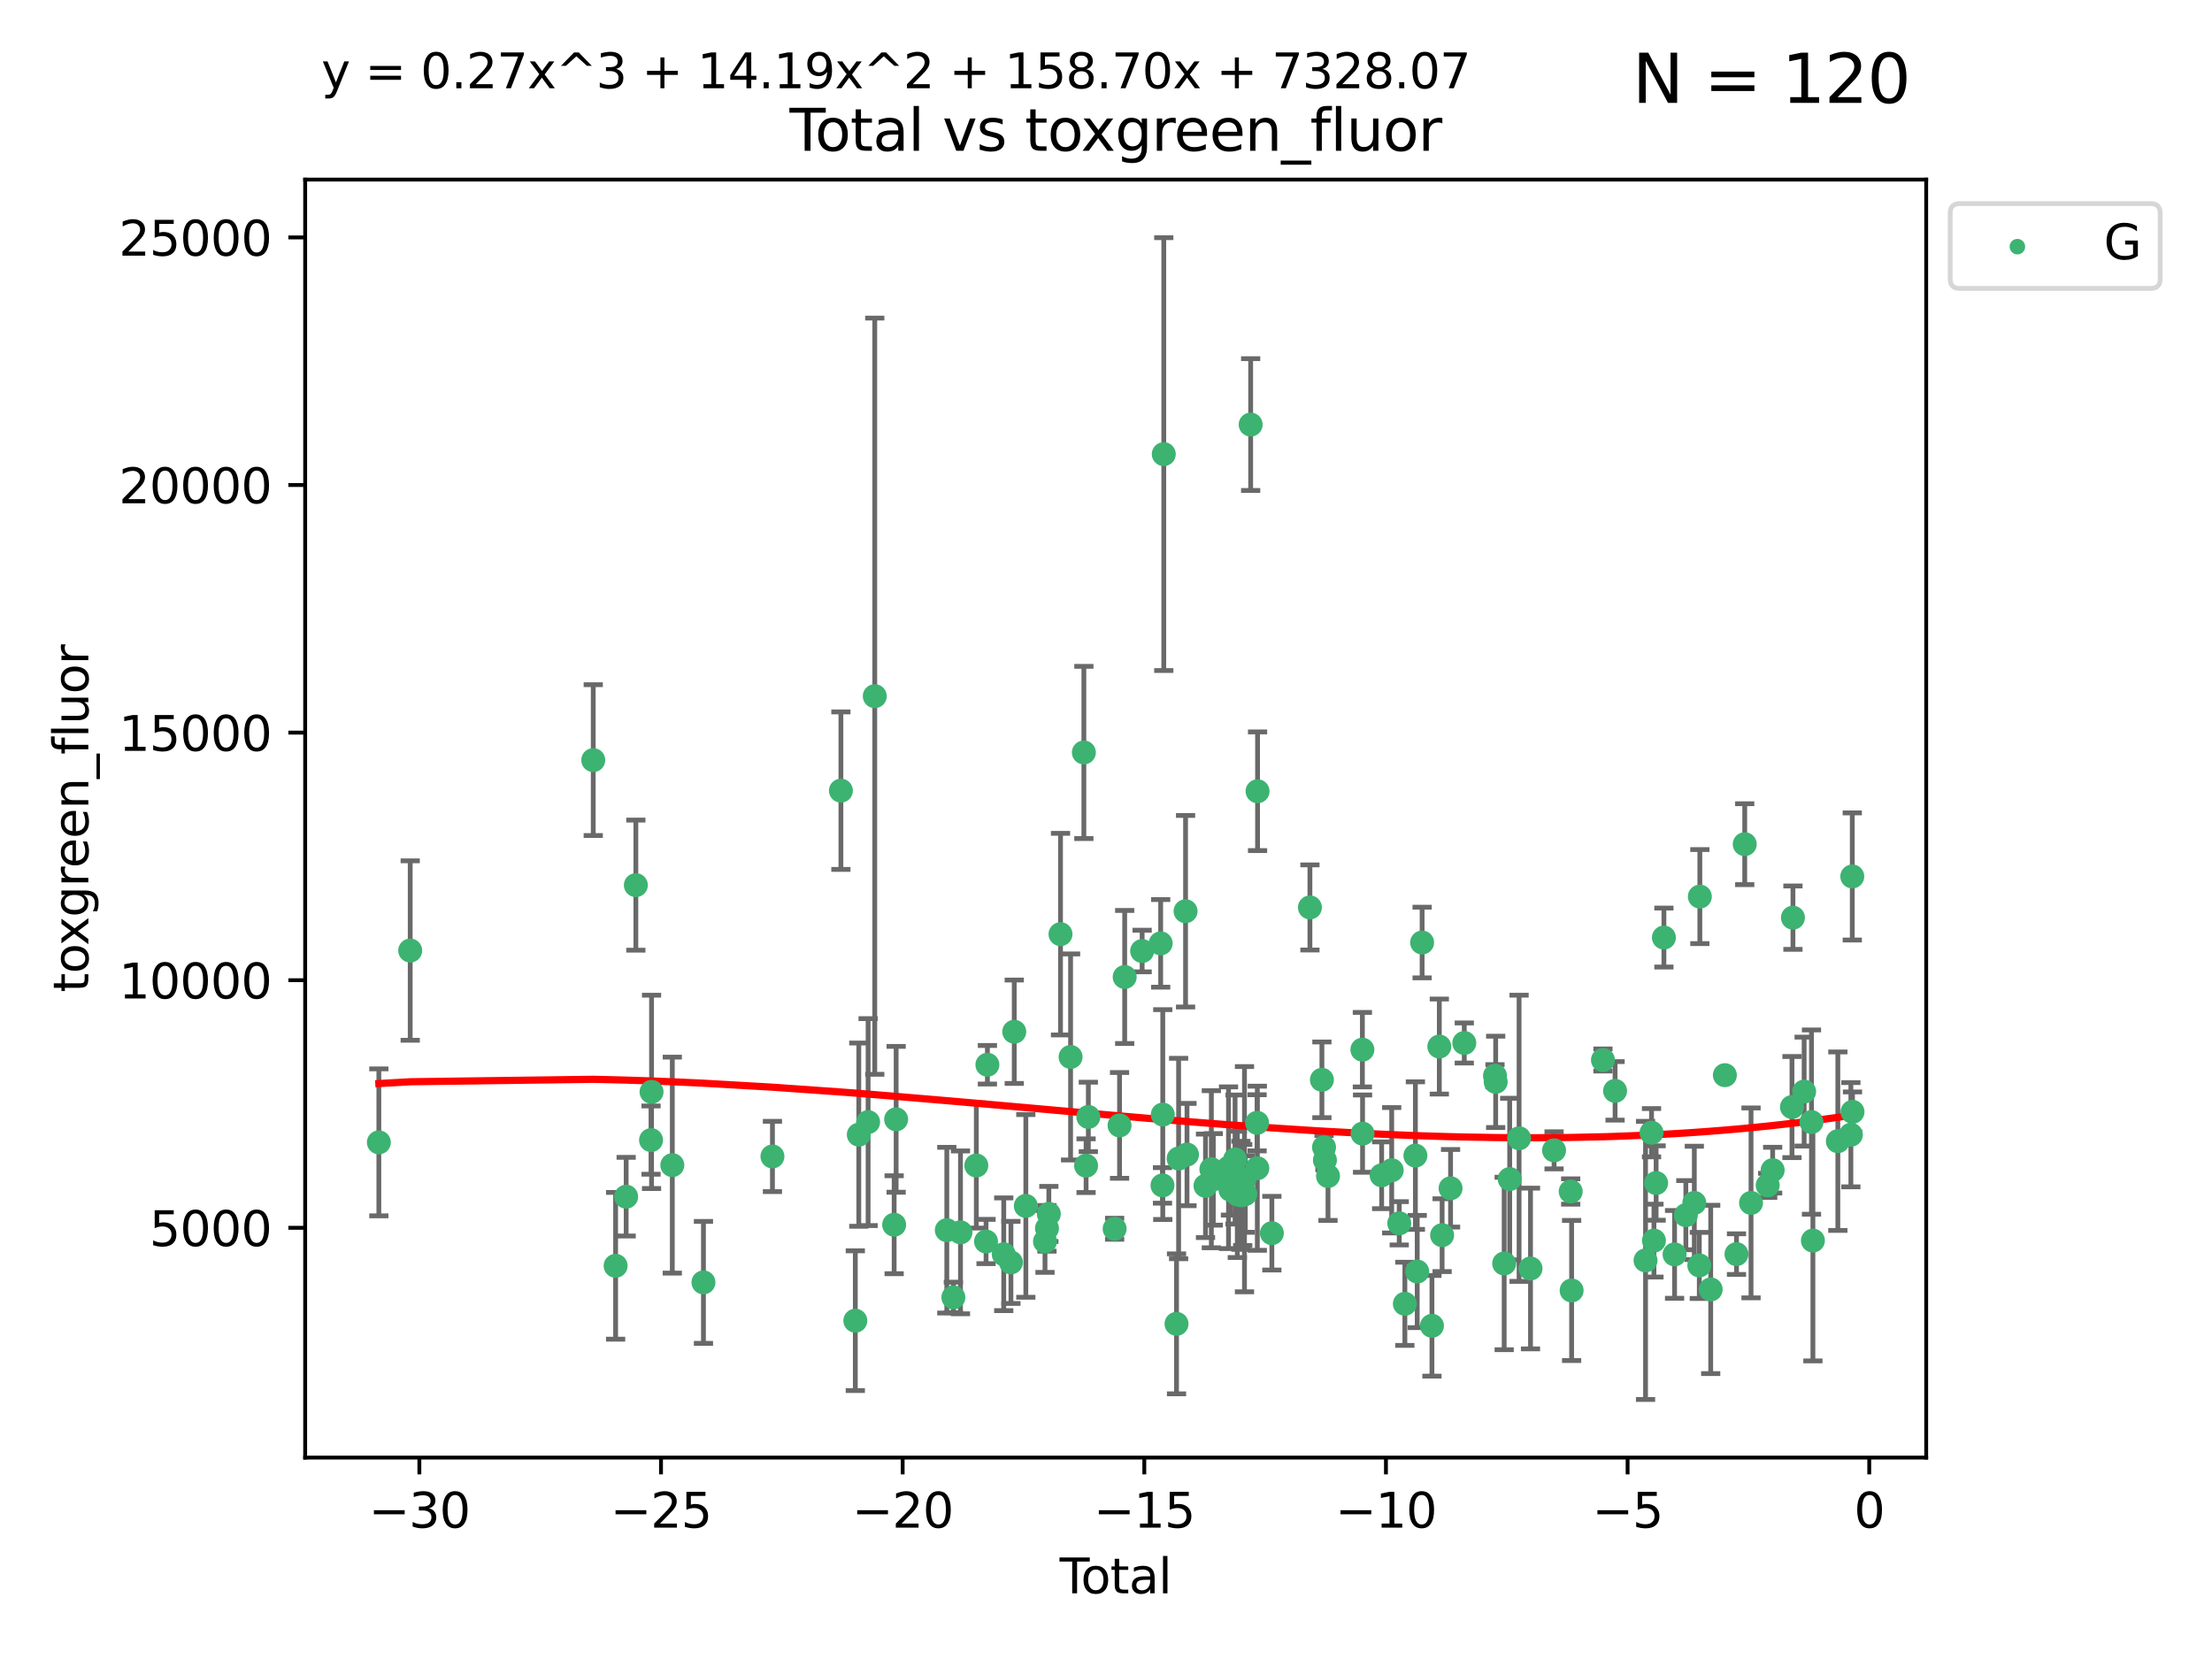 <?xml version="1.0" encoding="utf-8" standalone="no"?>
<!DOCTYPE svg PUBLIC "-//W3C//DTD SVG 1.1//EN"
  "http://www.w3.org/Graphics/SVG/1.1/DTD/svg11.dtd">
<svg xmlns:xlink="http://www.w3.org/1999/xlink" width="460.8pt" height="345.6pt" viewBox="0 0 460.8 345.6" xmlns="http://www.w3.org/2000/svg" version="1.1">
 <defs>
  <style type="text/css">*{stroke-linejoin: round; stroke-linecap: butt}</style>
 </defs>
 <g id="figure_1">
  <g id="patch_1">
   <path d="M 0 345.6 
L 460.8 345.6 
L 460.8 0 
L 0 0 
z
" style="fill: #ffffff"/>
  </g>
  <g id="axes_1">
   <g id="patch_2">
    <path d="M 63.571 303.64 
L 401.26 303.64 
L 401.26 37.411 
L 63.571 37.411 
z
" style="fill: #ffffff"/>
   </g>
   <g id="PathCollection_1">
    <defs>
     <path id="mfaa68a97bc" d="M 0 1.118 
C 0.297 1.118 0.581 1 0.791 0.791 
C 1 0.581 1.118 0.297 1.118 0 
C 1.118 -0.297 1 -0.581 0.791 -0.791 
C 0.581 -1 0.297 -1.118 0 -1.118 
C -0.297 -1.118 -0.581 -1 -0.791 -0.791 
C -1 -0.581 -1.118 -0.297 -1.118 0 
C -1.118 0.297 -1 0.581 -0.791 0.791 
C -0.581 1 -0.297 1.118 0 1.118 
z
" style="stroke: #3cb371"/>
    </defs>
    <g clip-path="url(#p0e57792360)">
     <use xlink:href="#mfaa68a97bc" x="78.921" y="237.974" style="fill: #3cb371; stroke: #3cb371"/>
     <use xlink:href="#mfaa68a97bc" x="85.453" y="198.016" style="fill: #3cb371; stroke: #3cb371"/>
     <use xlink:href="#mfaa68a97bc" x="123.585" y="158.346" style="fill: #3cb371; stroke: #3cb371"/>
     <use xlink:href="#mfaa68a97bc" x="128.245" y="263.691" style="fill: #3cb371; stroke: #3cb371"/>
     <use xlink:href="#mfaa68a97bc" x="130.44" y="249.289" style="fill: #3cb371; stroke: #3cb371"/>
     <use xlink:href="#mfaa68a97bc" x="132.46" y="184.39" style="fill: #3cb371; stroke: #3cb371"/>
     <use xlink:href="#mfaa68a97bc" x="135.624" y="237.503" style="fill: #3cb371; stroke: #3cb371"/>
     <use xlink:href="#mfaa68a97bc" x="135.729" y="227.457" style="fill: #3cb371; stroke: #3cb371"/>
     <use xlink:href="#mfaa68a97bc" x="140.054" y="242.717" style="fill: #3cb371; stroke: #3cb371"/>
     <use xlink:href="#mfaa68a97bc" x="146.543" y="267.144" style="fill: #3cb371; stroke: #3cb371"/>
     <use xlink:href="#mfaa68a97bc" x="160.914" y="240.91" style="fill: #3cb371; stroke: #3cb371"/>
     <use xlink:href="#mfaa68a97bc" x="175.176" y="164.707" style="fill: #3cb371; stroke: #3cb371"/>
     <use xlink:href="#mfaa68a97bc" x="178.178" y="275.126" style="fill: #3cb371; stroke: #3cb371"/>
     <use xlink:href="#mfaa68a97bc" x="178.905" y="236.369" style="fill: #3cb371; stroke: #3cb371"/>
     <use xlink:href="#mfaa68a97bc" x="180.843" y="233.755" style="fill: #3cb371; stroke: #3cb371"/>
     <use xlink:href="#mfaa68a97bc" x="182.229" y="145.027" style="fill: #3cb371; stroke: #3cb371"/>
     <use xlink:href="#mfaa68a97bc" x="186.268" y="255.135" style="fill: #3cb371; stroke: #3cb371"/>
     <use xlink:href="#mfaa68a97bc" x="186.683" y="233.175" style="fill: #3cb371; stroke: #3cb371"/>
     <use xlink:href="#mfaa68a97bc" x="197.238" y="256.265" style="fill: #3cb371; stroke: #3cb371"/>
     <use xlink:href="#mfaa68a97bc" x="198.603" y="270.267" style="fill: #3cb371; stroke: #3cb371"/>
     <use xlink:href="#mfaa68a97bc" x="200.086" y="256.722" style="fill: #3cb371; stroke: #3cb371"/>
     <use xlink:href="#mfaa68a97bc" x="203.385" y="242.796" style="fill: #3cb371; stroke: #3cb371"/>
     <use xlink:href="#mfaa68a97bc" x="205.412" y="258.628" style="fill: #3cb371; stroke: #3cb371"/>
     <use xlink:href="#mfaa68a97bc" x="205.694" y="221.805" style="fill: #3cb371; stroke: #3cb371"/>
     <use xlink:href="#mfaa68a97bc" x="209.098" y="261.286" style="fill: #3cb371; stroke: #3cb371"/>
     <use xlink:href="#mfaa68a97bc" x="210.595" y="262.984" style="fill: #3cb371; stroke: #3cb371"/>
     <use xlink:href="#mfaa68a97bc" x="211.287" y="214.93" style="fill: #3cb371; stroke: #3cb371"/>
     <use xlink:href="#mfaa68a97bc" x="213.699" y="251.215" style="fill: #3cb371; stroke: #3cb371"/>
     <use xlink:href="#mfaa68a97bc" x="217.693" y="258.611" style="fill: #3cb371; stroke: #3cb371"/>
     <use xlink:href="#mfaa68a97bc" x="218.105" y="255.884" style="fill: #3cb371; stroke: #3cb371"/>
     <use xlink:href="#mfaa68a97bc" x="218.493" y="252.884" style="fill: #3cb371; stroke: #3cb371"/>
     <use xlink:href="#mfaa68a97bc" x="220.924" y="194.6" style="fill: #3cb371; stroke: #3cb371"/>
     <use xlink:href="#mfaa68a97bc" x="223.022" y="220.183" style="fill: #3cb371; stroke: #3cb371"/>
     <use xlink:href="#mfaa68a97bc" x="225.789" y="156.748" style="fill: #3cb371; stroke: #3cb371"/>
     <use xlink:href="#mfaa68a97bc" x="226.251" y="242.832" style="fill: #3cb371; stroke: #3cb371"/>
     <use xlink:href="#mfaa68a97bc" x="226.72" y="232.677" style="fill: #3cb371; stroke: #3cb371"/>
     <use xlink:href="#mfaa68a97bc" x="232.198" y="255.974" style="fill: #3cb371; stroke: #3cb371"/>
     <use xlink:href="#mfaa68a97bc" x="233.223" y="234.445" style="fill: #3cb371; stroke: #3cb371"/>
     <use xlink:href="#mfaa68a97bc" x="234.293" y="203.525" style="fill: #3cb371; stroke: #3cb371"/>
     <use xlink:href="#mfaa68a97bc" x="237.928" y="198.118" style="fill: #3cb371; stroke: #3cb371"/>
     <use xlink:href="#mfaa68a97bc" x="241.791" y="196.52" style="fill: #3cb371; stroke: #3cb371"/>
     <use xlink:href="#mfaa68a97bc" x="242.169" y="246.943" style="fill: #3cb371; stroke: #3cb371"/>
     <use xlink:href="#mfaa68a97bc" x="242.227" y="232.185" style="fill: #3cb371; stroke: #3cb371"/>
     <use xlink:href="#mfaa68a97bc" x="242.436" y="94.599" style="fill: #3cb371; stroke: #3cb371"/>
     <use xlink:href="#mfaa68a97bc" x="245.09" y="275.78" style="fill: #3cb371; stroke: #3cb371"/>
     <use xlink:href="#mfaa68a97bc" x="245.526" y="241.345" style="fill: #3cb371; stroke: #3cb371"/>
     <use xlink:href="#mfaa68a97bc" x="246.975" y="189.824" style="fill: #3cb371; stroke: #3cb371"/>
     <use xlink:href="#mfaa68a97bc" x="247.272" y="240.516" style="fill: #3cb371; stroke: #3cb371"/>
     <use xlink:href="#mfaa68a97bc" x="251.127" y="247.028" style="fill: #3cb371; stroke: #3cb371"/>
     <use xlink:href="#mfaa68a97bc" x="252.347" y="243.575" style="fill: #3cb371; stroke: #3cb371"/>
     <use xlink:href="#mfaa68a97bc" x="252.751" y="245.686" style="fill: #3cb371; stroke: #3cb371"/>
     <use xlink:href="#mfaa68a97bc" x="255.925" y="243.26" style="fill: #3cb371; stroke: #3cb371"/>
     <use xlink:href="#mfaa68a97bc" x="256.325" y="247.856" style="fill: #3cb371; stroke: #3cb371"/>
     <use xlink:href="#mfaa68a97bc" x="257.286" y="241.542" style="fill: #3cb371; stroke: #3cb371"/>
     <use xlink:href="#mfaa68a97bc" x="257.753" y="248.807" style="fill: #3cb371; stroke: #3cb371"/>
     <use xlink:href="#mfaa68a97bc" x="258.507" y="249.012" style="fill: #3cb371; stroke: #3cb371"/>
     <use xlink:href="#mfaa68a97bc" x="258.878" y="248.934" style="fill: #3cb371; stroke: #3cb371"/>
     <use xlink:href="#mfaa68a97bc" x="259.248" y="245.645" style="fill: #3cb371; stroke: #3cb371"/>
     <use xlink:href="#mfaa68a97bc" x="259.416" y="248.741" style="fill: #3cb371; stroke: #3cb371"/>
     <use xlink:href="#mfaa68a97bc" x="260.536" y="88.448" style="fill: #3cb371; stroke: #3cb371"/>
     <use xlink:href="#mfaa68a97bc" x="261.873" y="233.904" style="fill: #3cb371; stroke: #3cb371"/>
     <use xlink:href="#mfaa68a97bc" x="261.923" y="243.366" style="fill: #3cb371; stroke: #3cb371"/>
     <use xlink:href="#mfaa68a97bc" x="261.972" y="164.833" style="fill: #3cb371; stroke: #3cb371"/>
     <use xlink:href="#mfaa68a97bc" x="264.953" y="256.893" style="fill: #3cb371; stroke: #3cb371"/>
     <use xlink:href="#mfaa68a97bc" x="272.881" y="189.037" style="fill: #3cb371; stroke: #3cb371"/>
     <use xlink:href="#mfaa68a97bc" x="275.377" y="224.943" style="fill: #3cb371; stroke: #3cb371"/>
     <use xlink:href="#mfaa68a97bc" x="275.823" y="239.005" style="fill: #3cb371; stroke: #3cb371"/>
     <use xlink:href="#mfaa68a97bc" x="276.007" y="241.68" style="fill: #3cb371; stroke: #3cb371"/>
     <use xlink:href="#mfaa68a97bc" x="276.647" y="244.991" style="fill: #3cb371; stroke: #3cb371"/>
     <use xlink:href="#mfaa68a97bc" x="283.808" y="218.663" style="fill: #3cb371; stroke: #3cb371"/>
     <use xlink:href="#mfaa68a97bc" x="283.846" y="236.155" style="fill: #3cb371; stroke: #3cb371"/>
     <use xlink:href="#mfaa68a97bc" x="287.823" y="244.835" style="fill: #3cb371; stroke: #3cb371"/>
     <use xlink:href="#mfaa68a97bc" x="289.916" y="243.786" style="fill: #3cb371; stroke: #3cb371"/>
     <use xlink:href="#mfaa68a97bc" x="291.488" y="254.836" style="fill: #3cb371; stroke: #3cb371"/>
     <use xlink:href="#mfaa68a97bc" x="292.659" y="271.605" style="fill: #3cb371; stroke: #3cb371"/>
     <use xlink:href="#mfaa68a97bc" x="294.854" y="240.731" style="fill: #3cb371; stroke: #3cb371"/>
     <use xlink:href="#mfaa68a97bc" x="295.233" y="264.885" style="fill: #3cb371; stroke: #3cb371"/>
     <use xlink:href="#mfaa68a97bc" x="296.253" y="196.344" style="fill: #3cb371; stroke: #3cb371"/>
     <use xlink:href="#mfaa68a97bc" x="298.3" y="276.191" style="fill: #3cb371; stroke: #3cb371"/>
     <use xlink:href="#mfaa68a97bc" x="299.836" y="218.016" style="fill: #3cb371; stroke: #3cb371"/>
     <use xlink:href="#mfaa68a97bc" x="300.42" y="257.308" style="fill: #3cb371; stroke: #3cb371"/>
     <use xlink:href="#mfaa68a97bc" x="302.18" y="247.543" style="fill: #3cb371; stroke: #3cb371"/>
     <use xlink:href="#mfaa68a97bc" x="305.037" y="217.272" style="fill: #3cb371; stroke: #3cb371"/>
     <use xlink:href="#mfaa68a97bc" x="311.434" y="224.101" style="fill: #3cb371; stroke: #3cb371"/>
     <use xlink:href="#mfaa68a97bc" x="311.577" y="225.372" style="fill: #3cb371; stroke: #3cb371"/>
     <use xlink:href="#mfaa68a97bc" x="313.348" y="263.205" style="fill: #3cb371; stroke: #3cb371"/>
     <use xlink:href="#mfaa68a97bc" x="314.496" y="245.623" style="fill: #3cb371; stroke: #3cb371"/>
     <use xlink:href="#mfaa68a97bc" x="316.453" y="237.125" style="fill: #3cb371; stroke: #3cb371"/>
     <use xlink:href="#mfaa68a97bc" x="318.833" y="264.252" style="fill: #3cb371; stroke: #3cb371"/>
     <use xlink:href="#mfaa68a97bc" x="323.742" y="239.634" style="fill: #3cb371; stroke: #3cb371"/>
     <use xlink:href="#mfaa68a97bc" x="327.205" y="248.212" style="fill: #3cb371; stroke: #3cb371"/>
     <use xlink:href="#mfaa68a97bc" x="327.397" y="268.831" style="fill: #3cb371; stroke: #3cb371"/>
     <use xlink:href="#mfaa68a97bc" x="333.924" y="220.813" style="fill: #3cb371; stroke: #3cb371"/>
     <use xlink:href="#mfaa68a97bc" x="336.451" y="227.25" style="fill: #3cb371; stroke: #3cb371"/>
     <use xlink:href="#mfaa68a97bc" x="342.796" y="262.568" style="fill: #3cb371; stroke: #3cb371"/>
     <use xlink:href="#mfaa68a97bc" x="344.042" y="235.963" style="fill: #3cb371; stroke: #3cb371"/>
     <use xlink:href="#mfaa68a97bc" x="344.547" y="258.441" style="fill: #3cb371; stroke: #3cb371"/>
     <use xlink:href="#mfaa68a97bc" x="345" y="246.445" style="fill: #3cb371; stroke: #3cb371"/>
     <use xlink:href="#mfaa68a97bc" x="346.624" y="195.308" style="fill: #3cb371; stroke: #3cb371"/>
     <use xlink:href="#mfaa68a97bc" x="348.844" y="261.315" style="fill: #3cb371; stroke: #3cb371"/>
     <use xlink:href="#mfaa68a97bc" x="351.193" y="253.141" style="fill: #3cb371; stroke: #3cb371"/>
     <use xlink:href="#mfaa68a97bc" x="352.958" y="250.59" style="fill: #3cb371; stroke: #3cb371"/>
     <use xlink:href="#mfaa68a97bc" x="353.996" y="263.611" style="fill: #3cb371; stroke: #3cb371"/>
     <use xlink:href="#mfaa68a97bc" x="354.11" y="186.773" style="fill: #3cb371; stroke: #3cb371"/>
     <use xlink:href="#mfaa68a97bc" x="356.37" y="268.613" style="fill: #3cb371; stroke: #3cb371"/>
     <use xlink:href="#mfaa68a97bc" x="359.323" y="223.976" style="fill: #3cb371; stroke: #3cb371"/>
     <use xlink:href="#mfaa68a97bc" x="361.743" y="261.255" style="fill: #3cb371; stroke: #3cb371"/>
     <use xlink:href="#mfaa68a97bc" x="363.459" y="175.859" style="fill: #3cb371; stroke: #3cb371"/>
     <use xlink:href="#mfaa68a97bc" x="364.773" y="250.588" style="fill: #3cb371; stroke: #3cb371"/>
     <use xlink:href="#mfaa68a97bc" x="368.242" y="246.934" style="fill: #3cb371; stroke: #3cb371"/>
     <use xlink:href="#mfaa68a97bc" x="369.278" y="243.765" style="fill: #3cb371; stroke: #3cb371"/>
     <use xlink:href="#mfaa68a97bc" x="373.301" y="230.619" style="fill: #3cb371; stroke: #3cb371"/>
     <use xlink:href="#mfaa68a97bc" x="373.503" y="191.167" style="fill: #3cb371; stroke: #3cb371"/>
     <use xlink:href="#mfaa68a97bc" x="375.835" y="227.399" style="fill: #3cb371; stroke: #3cb371"/>
     <use xlink:href="#mfaa68a97bc" x="377.365" y="233.749" style="fill: #3cb371; stroke: #3cb371"/>
     <use xlink:href="#mfaa68a97bc" x="377.661" y="258.434" style="fill: #3cb371; stroke: #3cb371"/>
     <use xlink:href="#mfaa68a97bc" x="382.857" y="237.731" style="fill: #3cb371; stroke: #3cb371"/>
     <use xlink:href="#mfaa68a97bc" x="385.572" y="236.386" style="fill: #3cb371; stroke: #3cb371"/>
     <use xlink:href="#mfaa68a97bc" x="385.864" y="182.58" style="fill: #3cb371; stroke: #3cb371"/>
     <use xlink:href="#mfaa68a97bc" x="385.911" y="231.619" style="fill: #3cb371; stroke: #3cb371"/>
    </g>
   </g>
   <g id="matplotlib.axis_1">
    <g id="xtick_1">
     <g id="line2d_1">
      <defs>
       <path id="m1bb07e368a" d="M 0 0 
L 0 3.5 
" style="stroke: #000000; stroke-width: 0.8"/>
      </defs>
      <g>
       <use xlink:href="#m1bb07e368a" x="87.36" y="303.64" style="stroke: #000000; stroke-width: 0.8"/>
      </g>
     </g>
     <g id="text_1">
      <!-- −30 -->
      <g transform="translate(76.807 318.238)scale(0.1 -0.1)">
       <defs>
        <path id="DejaVuSans-2212" d="M 678 2272 
L 4684 2272 
L 4684 1741 
L 678 1741 
L 678 2272 
z
" transform="scale(0.016)"/>
        <path id="DejaVuSans-33" d="M 2597 2516 
Q 3050 2419 3304 2112 
Q 3559 1806 3559 1356 
Q 3559 666 3084 287 
Q 2609 -91 1734 -91 
Q 1441 -91 1130 -33 
Q 819 25 488 141 
L 488 750 
Q 750 597 1062 519 
Q 1375 441 1716 441 
Q 2309 441 2620 675 
Q 2931 909 2931 1356 
Q 2931 1769 2642 2001 
Q 2353 2234 1838 2234 
L 1294 2234 
L 1294 2753 
L 1863 2753 
Q 2328 2753 2575 2939 
Q 2822 3125 2822 3475 
Q 2822 3834 2567 4026 
Q 2313 4219 1838 4219 
Q 1578 4219 1281 4162 
Q 984 4106 628 3988 
L 628 4550 
Q 988 4650 1302 4700 
Q 1616 4750 1894 4750 
Q 2613 4750 3031 4423 
Q 3450 4097 3450 3541 
Q 3450 3153 3228 2886 
Q 3006 2619 2597 2516 
z
" transform="scale(0.016)"/>
        <path id="DejaVuSans-30" d="M 2034 4250 
Q 1547 4250 1301 3770 
Q 1056 3291 1056 2328 
Q 1056 1369 1301 889 
Q 1547 409 2034 409 
Q 2525 409 2770 889 
Q 3016 1369 3016 2328 
Q 3016 3291 2770 3770 
Q 2525 4250 2034 4250 
z
M 2034 4750 
Q 2819 4750 3233 4129 
Q 3647 3509 3647 2328 
Q 3647 1150 3233 529 
Q 2819 -91 2034 -91 
Q 1250 -91 836 529 
Q 422 1150 422 2328 
Q 422 3509 836 4129 
Q 1250 4750 2034 4750 
z
" transform="scale(0.016)"/>
       </defs>
       <use xlink:href="#DejaVuSans-2212"/>
       <use xlink:href="#DejaVuSans-33" x="83.789"/>
       <use xlink:href="#DejaVuSans-30" x="147.412"/>
      </g>
     </g>
    </g>
    <g id="xtick_2">
     <g id="line2d_2">
      <g>
       <use xlink:href="#m1bb07e368a" x="137.699" y="303.64" style="stroke: #000000; stroke-width: 0.8"/>
      </g>
     </g>
     <g id="text_2">
      <!-- −25 -->
      <g transform="translate(127.147 318.238)scale(0.1 -0.1)">
       <defs>
        <path id="DejaVuSans-32" d="M 1228 531 
L 3431 531 
L 3431 0 
L 469 0 
L 469 531 
Q 828 903 1448 1529 
Q 2069 2156 2228 2338 
Q 2531 2678 2651 2914 
Q 2772 3150 2772 3378 
Q 2772 3750 2511 3984 
Q 2250 4219 1831 4219 
Q 1534 4219 1204 4116 
Q 875 4013 500 3803 
L 500 4441 
Q 881 4594 1212 4672 
Q 1544 4750 1819 4750 
Q 2544 4750 2975 4387 
Q 3406 4025 3406 3419 
Q 3406 3131 3298 2873 
Q 3191 2616 2906 2266 
Q 2828 2175 2409 1742 
Q 1991 1309 1228 531 
z
" transform="scale(0.016)"/>
        <path id="DejaVuSans-35" d="M 691 4666 
L 3169 4666 
L 3169 4134 
L 1269 4134 
L 1269 2991 
Q 1406 3038 1543 3061 
Q 1681 3084 1819 3084 
Q 2600 3084 3056 2656 
Q 3513 2228 3513 1497 
Q 3513 744 3044 326 
Q 2575 -91 1722 -91 
Q 1428 -91 1123 -41 
Q 819 9 494 109 
L 494 744 
Q 775 591 1075 516 
Q 1375 441 1709 441 
Q 2250 441 2565 725 
Q 2881 1009 2881 1497 
Q 2881 1984 2565 2268 
Q 2250 2553 1709 2553 
Q 1456 2553 1204 2497 
Q 953 2441 691 2322 
L 691 4666 
z
" transform="scale(0.016)"/>
       </defs>
       <use xlink:href="#DejaVuSans-2212"/>
       <use xlink:href="#DejaVuSans-32" x="83.789"/>
       <use xlink:href="#DejaVuSans-35" x="147.412"/>
      </g>
     </g>
    </g>
    <g id="xtick_3">
     <g id="line2d_3">
      <g>
       <use xlink:href="#m1bb07e368a" x="188.039" y="303.64" style="stroke: #000000; stroke-width: 0.8"/>
      </g>
     </g>
     <g id="text_3">
      <!-- −20 -->
      <g transform="translate(177.486 318.238)scale(0.1 -0.1)">
       <use xlink:href="#DejaVuSans-2212"/>
       <use xlink:href="#DejaVuSans-32" x="83.789"/>
       <use xlink:href="#DejaVuSans-30" x="147.412"/>
      </g>
     </g>
    </g>
    <g id="xtick_4">
     <g id="line2d_4">
      <g>
       <use xlink:href="#m1bb07e368a" x="238.378" y="303.64" style="stroke: #000000; stroke-width: 0.8"/>
      </g>
     </g>
     <g id="text_4">
      <!-- −15 -->
      <g transform="translate(227.826 318.238)scale(0.1 -0.1)">
       <defs>
        <path id="DejaVuSans-31" d="M 794 531 
L 1825 531 
L 1825 4091 
L 703 3866 
L 703 4441 
L 1819 4666 
L 2450 4666 
L 2450 531 
L 3481 531 
L 3481 0 
L 794 0 
L 794 531 
z
" transform="scale(0.016)"/>
       </defs>
       <use xlink:href="#DejaVuSans-2212"/>
       <use xlink:href="#DejaVuSans-31" x="83.789"/>
       <use xlink:href="#DejaVuSans-35" x="147.412"/>
      </g>
     </g>
    </g>
    <g id="xtick_5">
     <g id="line2d_5">
      <g>
       <use xlink:href="#m1bb07e368a" x="288.718" y="303.64" style="stroke: #000000; stroke-width: 0.8"/>
      </g>
     </g>
     <g id="text_5">
      <!-- −10 -->
      <g transform="translate(278.165 318.238)scale(0.1 -0.1)">
       <use xlink:href="#DejaVuSans-2212"/>
       <use xlink:href="#DejaVuSans-31" x="83.789"/>
       <use xlink:href="#DejaVuSans-30" x="147.412"/>
      </g>
     </g>
    </g>
    <g id="xtick_6">
     <g id="line2d_6">
      <g>
       <use xlink:href="#m1bb07e368a" x="339.057" y="303.64" style="stroke: #000000; stroke-width: 0.8"/>
      </g>
     </g>
     <g id="text_6">
      <!-- −5 -->
      <g transform="translate(331.686 318.238)scale(0.1 -0.1)">
       <use xlink:href="#DejaVuSans-2212"/>
       <use xlink:href="#DejaVuSans-35" x="83.789"/>
      </g>
     </g>
    </g>
    <g id="xtick_7">
     <g id="line2d_7">
      <g>
       <use xlink:href="#m1bb07e368a" x="389.397" y="303.64" style="stroke: #000000; stroke-width: 0.8"/>
      </g>
     </g>
     <g id="text_7">
      <!-- 0 -->
      <g transform="translate(386.216 318.238)scale(0.1 -0.1)">
       <use xlink:href="#DejaVuSans-30"/>
      </g>
     </g>
    </g>
    <g id="text_8">
     <!-- Total -->
     <g transform="translate(220.739 331.917)scale(0.1 -0.1)">
      <defs>
       <path id="DejaVuSans-54" d="M -19 4666 
L 3928 4666 
L 3928 4134 
L 2272 4134 
L 2272 0 
L 1638 0 
L 1638 4134 
L -19 4134 
L -19 4666 
z
" transform="scale(0.016)"/>
       <path id="DejaVuSans-6f" d="M 1959 3097 
Q 1497 3097 1228 2736 
Q 959 2375 959 1747 
Q 959 1119 1226 758 
Q 1494 397 1959 397 
Q 2419 397 2687 759 
Q 2956 1122 2956 1747 
Q 2956 2369 2687 2733 
Q 2419 3097 1959 3097 
z
M 1959 3584 
Q 2709 3584 3137 3096 
Q 3566 2609 3566 1747 
Q 3566 888 3137 398 
Q 2709 -91 1959 -91 
Q 1206 -91 779 398 
Q 353 888 353 1747 
Q 353 2609 779 3096 
Q 1206 3584 1959 3584 
z
" transform="scale(0.016)"/>
       <path id="DejaVuSans-74" d="M 1172 4494 
L 1172 3500 
L 2356 3500 
L 2356 3053 
L 1172 3053 
L 1172 1153 
Q 1172 725 1289 603 
Q 1406 481 1766 481 
L 2356 481 
L 2356 0 
L 1766 0 
Q 1100 0 847 248 
Q 594 497 594 1153 
L 594 3053 
L 172 3053 
L 172 3500 
L 594 3500 
L 594 4494 
L 1172 4494 
z
" transform="scale(0.016)"/>
       <path id="DejaVuSans-61" d="M 2194 1759 
Q 1497 1759 1228 1600 
Q 959 1441 959 1056 
Q 959 750 1161 570 
Q 1363 391 1709 391 
Q 2188 391 2477 730 
Q 2766 1069 2766 1631 
L 2766 1759 
L 2194 1759 
z
M 3341 1997 
L 3341 0 
L 2766 0 
L 2766 531 
Q 2569 213 2275 61 
Q 1981 -91 1556 -91 
Q 1019 -91 701 211 
Q 384 513 384 1019 
Q 384 1609 779 1909 
Q 1175 2209 1959 2209 
L 2766 2209 
L 2766 2266 
Q 2766 2663 2505 2880 
Q 2244 3097 1772 3097 
Q 1472 3097 1187 3025 
Q 903 2953 641 2809 
L 641 3341 
Q 956 3463 1253 3523 
Q 1550 3584 1831 3584 
Q 2591 3584 2966 3190 
Q 3341 2797 3341 1997 
z
" transform="scale(0.016)"/>
       <path id="DejaVuSans-6c" d="M 603 4863 
L 1178 4863 
L 1178 0 
L 603 0 
L 603 4863 
z
" transform="scale(0.016)"/>
      </defs>
      <use xlink:href="#DejaVuSans-54"/>
      <use xlink:href="#DejaVuSans-6f" x="44.084"/>
      <use xlink:href="#DejaVuSans-74" x="105.266"/>
      <use xlink:href="#DejaVuSans-61" x="144.475"/>
      <use xlink:href="#DejaVuSans-6c" x="205.754"/>
     </g>
    </g>
   </g>
   <g id="matplotlib.axis_2">
    <g id="ytick_1">
     <g id="line2d_8">
      <defs>
       <path id="ma3f9a3fc17" d="M 0 0 
L -3.5 0 
" style="stroke: #000000; stroke-width: 0.8"/>
      </defs>
      <g>
       <use xlink:href="#ma3f9a3fc17" x="63.571" y="255.774" style="stroke: #000000; stroke-width: 0.8"/>
      </g>
     </g>
     <g id="text_9">
      <!-- 5000 -->
      <g transform="translate(31.121 259.573)scale(0.1 -0.1)">
       <use xlink:href="#DejaVuSans-35"/>
       <use xlink:href="#DejaVuSans-30" x="63.623"/>
       <use xlink:href="#DejaVuSans-30" x="127.246"/>
       <use xlink:href="#DejaVuSans-30" x="190.869"/>
      </g>
     </g>
    </g>
    <g id="ytick_2">
     <g id="line2d_9">
      <g>
       <use xlink:href="#ma3f9a3fc17" x="63.571" y="204.195" style="stroke: #000000; stroke-width: 0.8"/>
      </g>
     </g>
     <g id="text_10">
      <!-- 10000 -->
      <g transform="translate(24.759 207.994)scale(0.1 -0.1)">
       <use xlink:href="#DejaVuSans-31"/>
       <use xlink:href="#DejaVuSans-30" x="63.623"/>
       <use xlink:href="#DejaVuSans-30" x="127.246"/>
       <use xlink:href="#DejaVuSans-30" x="190.869"/>
       <use xlink:href="#DejaVuSans-30" x="254.492"/>
      </g>
     </g>
    </g>
    <g id="ytick_3">
     <g id="line2d_10">
      <g>
       <use xlink:href="#ma3f9a3fc17" x="63.571" y="152.616" style="stroke: #000000; stroke-width: 0.8"/>
      </g>
     </g>
     <g id="text_11">
      <!-- 15000 -->
      <g transform="translate(24.759 156.415)scale(0.1 -0.1)">
       <use xlink:href="#DejaVuSans-31"/>
       <use xlink:href="#DejaVuSans-35" x="63.623"/>
       <use xlink:href="#DejaVuSans-30" x="127.246"/>
       <use xlink:href="#DejaVuSans-30" x="190.869"/>
       <use xlink:href="#DejaVuSans-30" x="254.492"/>
      </g>
     </g>
    </g>
    <g id="ytick_4">
     <g id="line2d_11">
      <g>
       <use xlink:href="#ma3f9a3fc17" x="63.571" y="101.037" style="stroke: #000000; stroke-width: 0.8"/>
      </g>
     </g>
     <g id="text_12">
      <!-- 20000 -->
      <g transform="translate(24.759 104.836)scale(0.1 -0.1)">
       <use xlink:href="#DejaVuSans-32"/>
       <use xlink:href="#DejaVuSans-30" x="63.623"/>
       <use xlink:href="#DejaVuSans-30" x="127.246"/>
       <use xlink:href="#DejaVuSans-30" x="190.869"/>
       <use xlink:href="#DejaVuSans-30" x="254.492"/>
      </g>
     </g>
    </g>
    <g id="ytick_5">
     <g id="line2d_12">
      <g>
       <use xlink:href="#ma3f9a3fc17" x="63.571" y="49.458" style="stroke: #000000; stroke-width: 0.8"/>
      </g>
     </g>
     <g id="text_13">
      <!-- 25000 -->
      <g transform="translate(24.759 53.258)scale(0.1 -0.1)">
       <use xlink:href="#DejaVuSans-32"/>
       <use xlink:href="#DejaVuSans-35" x="63.623"/>
       <use xlink:href="#DejaVuSans-30" x="127.246"/>
       <use xlink:href="#DejaVuSans-30" x="190.869"/>
       <use xlink:href="#DejaVuSans-30" x="254.492"/>
      </g>
     </g>
    </g>
    <g id="text_14">
     <!-- toxgreen_fluor -->
     <g transform="translate(18.401 206.72)rotate(-90)scale(0.1 -0.1)">
      <defs>
       <path id="DejaVuSans-78" d="M 3513 3500 
L 2247 1797 
L 3578 0 
L 2900 0 
L 1881 1375 
L 863 0 
L 184 0 
L 1544 1831 
L 300 3500 
L 978 3500 
L 1906 2253 
L 2834 3500 
L 3513 3500 
z
" transform="scale(0.016)"/>
       <path id="DejaVuSans-67" d="M 2906 1791 
Q 2906 2416 2648 2759 
Q 2391 3103 1925 3103 
Q 1463 3103 1205 2759 
Q 947 2416 947 1791 
Q 947 1169 1205 825 
Q 1463 481 1925 481 
Q 2391 481 2648 825 
Q 2906 1169 2906 1791 
z
M 3481 434 
Q 3481 -459 3084 -895 
Q 2688 -1331 1869 -1331 
Q 1566 -1331 1297 -1286 
Q 1028 -1241 775 -1147 
L 775 -588 
Q 1028 -725 1275 -790 
Q 1522 -856 1778 -856 
Q 2344 -856 2625 -561 
Q 2906 -266 2906 331 
L 2906 616 
Q 2728 306 2450 153 
Q 2172 0 1784 0 
Q 1141 0 747 490 
Q 353 981 353 1791 
Q 353 2603 747 3093 
Q 1141 3584 1784 3584 
Q 2172 3584 2450 3431 
Q 2728 3278 2906 2969 
L 2906 3500 
L 3481 3500 
L 3481 434 
z
" transform="scale(0.016)"/>
       <path id="DejaVuSans-72" d="M 2631 2963 
Q 2534 3019 2420 3045 
Q 2306 3072 2169 3072 
Q 1681 3072 1420 2755 
Q 1159 2438 1159 1844 
L 1159 0 
L 581 0 
L 581 3500 
L 1159 3500 
L 1159 2956 
Q 1341 3275 1631 3429 
Q 1922 3584 2338 3584 
Q 2397 3584 2469 3576 
Q 2541 3569 2628 3553 
L 2631 2963 
z
" transform="scale(0.016)"/>
       <path id="DejaVuSans-65" d="M 3597 1894 
L 3597 1613 
L 953 1613 
Q 991 1019 1311 708 
Q 1631 397 2203 397 
Q 2534 397 2845 478 
Q 3156 559 3463 722 
L 3463 178 
Q 3153 47 2828 -22 
Q 2503 -91 2169 -91 
Q 1331 -91 842 396 
Q 353 884 353 1716 
Q 353 2575 817 3079 
Q 1281 3584 2069 3584 
Q 2775 3584 3186 3129 
Q 3597 2675 3597 1894 
z
M 3022 2063 
Q 3016 2534 2758 2815 
Q 2500 3097 2075 3097 
Q 1594 3097 1305 2825 
Q 1016 2553 972 2059 
L 3022 2063 
z
" transform="scale(0.016)"/>
       <path id="DejaVuSans-6e" d="M 3513 2113 
L 3513 0 
L 2938 0 
L 2938 2094 
Q 2938 2591 2744 2837 
Q 2550 3084 2163 3084 
Q 1697 3084 1428 2787 
Q 1159 2491 1159 1978 
L 1159 0 
L 581 0 
L 581 3500 
L 1159 3500 
L 1159 2956 
Q 1366 3272 1645 3428 
Q 1925 3584 2291 3584 
Q 2894 3584 3203 3211 
Q 3513 2838 3513 2113 
z
" transform="scale(0.016)"/>
       <path id="DejaVuSans-5f" d="M 3263 -1063 
L 3263 -1509 
L -63 -1509 
L -63 -1063 
L 3263 -1063 
z
" transform="scale(0.016)"/>
       <path id="DejaVuSans-66" d="M 2375 4863 
L 2375 4384 
L 1825 4384 
Q 1516 4384 1395 4259 
Q 1275 4134 1275 3809 
L 1275 3500 
L 2222 3500 
L 2222 3053 
L 1275 3053 
L 1275 0 
L 697 0 
L 697 3053 
L 147 3053 
L 147 3500 
L 697 3500 
L 697 3744 
Q 697 4328 969 4595 
Q 1241 4863 1831 4863 
L 2375 4863 
z
" transform="scale(0.016)"/>
       <path id="DejaVuSans-75" d="M 544 1381 
L 544 3500 
L 1119 3500 
L 1119 1403 
Q 1119 906 1312 657 
Q 1506 409 1894 409 
Q 2359 409 2629 706 
Q 2900 1003 2900 1516 
L 2900 3500 
L 3475 3500 
L 3475 0 
L 2900 0 
L 2900 538 
Q 2691 219 2414 64 
Q 2138 -91 1772 -91 
Q 1169 -91 856 284 
Q 544 659 544 1381 
z
M 1991 3584 
L 1991 3584 
z
" transform="scale(0.016)"/>
      </defs>
      <use xlink:href="#DejaVuSans-74"/>
      <use xlink:href="#DejaVuSans-6f" x="39.209"/>
      <use xlink:href="#DejaVuSans-78" x="97.266"/>
      <use xlink:href="#DejaVuSans-67" x="156.445"/>
      <use xlink:href="#DejaVuSans-72" x="219.922"/>
      <use xlink:href="#DejaVuSans-65" x="258.785"/>
      <use xlink:href="#DejaVuSans-65" x="320.309"/>
      <use xlink:href="#DejaVuSans-6e" x="381.832"/>
      <use xlink:href="#DejaVuSans-5f" x="445.211"/>
      <use xlink:href="#DejaVuSans-66" x="495.211"/>
      <use xlink:href="#DejaVuSans-6c" x="530.416"/>
      <use xlink:href="#DejaVuSans-75" x="558.199"/>
      <use xlink:href="#DejaVuSans-6f" x="621.578"/>
      <use xlink:href="#DejaVuSans-72" x="682.76"/>
     </g>
    </g>
   </g>
   <g id="LineCollection_1">
    <path d="M 78.921 253.28 
L 78.921 222.668 
" clip-path="url(#p0e57792360)" style="fill: none; stroke: #696969"/>
    <path d="M 85.453 216.704 
L 85.453 179.328 
" clip-path="url(#p0e57792360)" style="fill: none; stroke: #696969"/>
    <path d="M 123.585 174.056 
L 123.585 142.636 
" clip-path="url(#p0e57792360)" style="fill: none; stroke: #696969"/>
    <path d="M 128.245 278.973 
L 128.245 248.41 
" clip-path="url(#p0e57792360)" style="fill: none; stroke: #696969"/>
    <path d="M 130.44 257.484 
L 130.44 241.094 
" clip-path="url(#p0e57792360)" style="fill: none; stroke: #696969"/>
    <path d="M 132.46 197.939 
L 132.46 170.841 
" clip-path="url(#p0e57792360)" style="fill: none; stroke: #696969"/>
    <path d="M 135.624 244.611 
L 135.624 230.394 
" clip-path="url(#p0e57792360)" style="fill: none; stroke: #696969"/>
    <path d="M 135.729 247.593 
L 135.729 207.32 
" clip-path="url(#p0e57792360)" style="fill: none; stroke: #696969"/>
    <path d="M 140.054 265.212 
L 140.054 220.221 
" clip-path="url(#p0e57792360)" style="fill: none; stroke: #696969"/>
    <path d="M 146.543 279.847 
L 146.543 254.441 
" clip-path="url(#p0e57792360)" style="fill: none; stroke: #696969"/>
    <path d="M 160.914 248.233 
L 160.914 233.588 
" clip-path="url(#p0e57792360)" style="fill: none; stroke: #696969"/>
    <path d="M 175.176 181.111 
L 175.176 148.304 
" clip-path="url(#p0e57792360)" style="fill: none; stroke: #696969"/>
    <path d="M 178.178 289.683 
L 178.178 260.568 
" clip-path="url(#p0e57792360)" style="fill: none; stroke: #696969"/>
    <path d="M 178.905 255.457 
L 178.905 217.281 
" clip-path="url(#p0e57792360)" style="fill: none; stroke: #696969"/>
    <path d="M 180.843 255.307 
L 180.843 212.203 
" clip-path="url(#p0e57792360)" style="fill: none; stroke: #696969"/>
    <path d="M 182.229 223.792 
L 182.229 66.262 
" clip-path="url(#p0e57792360)" style="fill: none; stroke: #696969"/>
    <path d="M 186.268 265.336 
L 186.268 244.934 
" clip-path="url(#p0e57792360)" style="fill: none; stroke: #696969"/>
    <path d="M 186.683 248.365 
L 186.683 217.984 
" clip-path="url(#p0e57792360)" style="fill: none; stroke: #696969"/>
    <path d="M 197.238 273.526 
L 197.238 239.004 
" clip-path="url(#p0e57792360)" style="fill: none; stroke: #696969"/>
    <path d="M 198.603 273.437 
L 198.603 267.097 
" clip-path="url(#p0e57792360)" style="fill: none; stroke: #696969"/>
    <path d="M 200.086 273.683 
L 200.086 239.762 
" clip-path="url(#p0e57792360)" style="fill: none; stroke: #696969"/>
    <path d="M 203.385 255.829 
L 203.385 229.763 
" clip-path="url(#p0e57792360)" style="fill: none; stroke: #696969"/>
    <path d="M 205.412 263.24 
L 205.412 254.016 
" clip-path="url(#p0e57792360)" style="fill: none; stroke: #696969"/>
    <path d="M 205.694 225.819 
L 205.694 217.791 
" clip-path="url(#p0e57792360)" style="fill: none; stroke: #696969"/>
    <path d="M 209.098 273.028 
L 209.098 249.543 
" clip-path="url(#p0e57792360)" style="fill: none; stroke: #696969"/>
    <path d="M 210.595 271.533 
L 210.595 254.436 
" clip-path="url(#p0e57792360)" style="fill: none; stroke: #696969"/>
    <path d="M 211.287 225.701 
L 211.287 204.158 
" clip-path="url(#p0e57792360)" style="fill: none; stroke: #696969"/>
    <path d="M 213.699 270.246 
L 213.699 232.184 
" clip-path="url(#p0e57792360)" style="fill: none; stroke: #696969"/>
    <path d="M 217.693 265.056 
L 217.693 252.166 
" clip-path="url(#p0e57792360)" style="fill: none; stroke: #696969"/>
    <path d="M 218.105 260.647 
L 218.105 251.12 
" clip-path="url(#p0e57792360)" style="fill: none; stroke: #696969"/>
    <path d="M 218.493 258.617 
L 218.493 247.15 
" clip-path="url(#p0e57792360)" style="fill: none; stroke: #696969"/>
    <path d="M 220.924 215.598 
L 220.924 173.602 
" clip-path="url(#p0e57792360)" style="fill: none; stroke: #696969"/>
    <path d="M 223.022 241.645 
L 223.022 198.721 
" clip-path="url(#p0e57792360)" style="fill: none; stroke: #696969"/>
    <path d="M 225.789 174.688 
L 225.789 138.808 
" clip-path="url(#p0e57792360)" style="fill: none; stroke: #696969"/>
    <path d="M 226.251 248.428 
L 226.251 237.236 
" clip-path="url(#p0e57792360)" style="fill: none; stroke: #696969"/>
    <path d="M 226.72 239.908 
L 226.72 225.446 
" clip-path="url(#p0e57792360)" style="fill: none; stroke: #696969"/>
    <path d="M 232.198 258.166 
L 232.198 253.783 
" clip-path="url(#p0e57792360)" style="fill: none; stroke: #696969"/>
    <path d="M 233.223 245.46 
L 233.223 223.43 
" clip-path="url(#p0e57792360)" style="fill: none; stroke: #696969"/>
    <path d="M 234.293 217.383 
L 234.293 189.667 
" clip-path="url(#p0e57792360)" style="fill: none; stroke: #696969"/>
    <path d="M 237.928 202.454 
L 237.928 193.782 
" clip-path="url(#p0e57792360)" style="fill: none; stroke: #696969"/>
    <path d="M 241.791 205.645 
L 241.791 187.395 
" clip-path="url(#p0e57792360)" style="fill: none; stroke: #696969"/>
    <path d="M 242.169 250.641 
L 242.169 243.246 
" clip-path="url(#p0e57792360)" style="fill: none; stroke: #696969"/>
    <path d="M 242.227 254.041 
L 242.227 210.329 
" clip-path="url(#p0e57792360)" style="fill: none; stroke: #696969"/>
    <path d="M 242.436 139.685 
L 242.436 49.513 
" clip-path="url(#p0e57792360)" style="fill: none; stroke: #696969"/>
    <path d="M 245.09 290.36 
L 245.09 261.199 
" clip-path="url(#p0e57792360)" style="fill: none; stroke: #696969"/>
    <path d="M 245.526 262.221 
L 245.526 220.469 
" clip-path="url(#p0e57792360)" style="fill: none; stroke: #696969"/>
    <path d="M 246.975 209.771 
L 246.975 169.876 
" clip-path="url(#p0e57792360)" style="fill: none; stroke: #696969"/>
    <path d="M 247.272 251.174 
L 247.272 229.858 
" clip-path="url(#p0e57792360)" style="fill: none; stroke: #696969"/>
    <path d="M 251.127 257.809 
L 251.127 236.247 
" clip-path="url(#p0e57792360)" style="fill: none; stroke: #696969"/>
    <path d="M 252.347 259.935 
L 252.347 227.215 
" clip-path="url(#p0e57792360)" style="fill: none; stroke: #696969"/>
    <path d="M 252.751 255.221 
L 252.751 236.151 
" clip-path="url(#p0e57792360)" style="fill: none; stroke: #696969"/>
    <path d="M 255.925 260.102 
L 255.925 226.418 
" clip-path="url(#p0e57792360)" style="fill: none; stroke: #696969"/>
    <path d="M 256.325 253.121 
L 256.325 242.591 
" clip-path="url(#p0e57792360)" style="fill: none; stroke: #696969"/>
    <path d="M 257.286 254.974 
L 257.286 228.109 
" clip-path="url(#p0e57792360)" style="fill: none; stroke: #696969"/>
    <path d="M 257.753 261.964 
L 257.753 235.65 
" clip-path="url(#p0e57792360)" style="fill: none; stroke: #696969"/>
    <path d="M 258.507 260.267 
L 258.507 237.757 
" clip-path="url(#p0e57792360)" style="fill: none; stroke: #696969"/>
    <path d="M 258.878 259.466 
L 258.878 238.403 
" clip-path="url(#p0e57792360)" style="fill: none; stroke: #696969"/>
    <path d="M 259.248 269.108 
L 259.248 222.182 
" clip-path="url(#p0e57792360)" style="fill: none; stroke: #696969"/>
    <path d="M 259.416 256.708 
L 259.416 240.773 
" clip-path="url(#p0e57792360)" style="fill: none; stroke: #696969"/>
    <path d="M 260.536 102.175 
L 260.536 74.721 
" clip-path="url(#p0e57792360)" style="fill: none; stroke: #696969"/>
    <path d="M 261.873 239.752 
L 261.873 228.055 
" clip-path="url(#p0e57792360)" style="fill: none; stroke: #696969"/>
    <path d="M 261.923 260.461 
L 261.923 226.271 
" clip-path="url(#p0e57792360)" style="fill: none; stroke: #696969"/>
    <path d="M 261.972 177.195 
L 261.972 152.471 
" clip-path="url(#p0e57792360)" style="fill: none; stroke: #696969"/>
    <path d="M 264.953 264.564 
L 264.953 249.221 
" clip-path="url(#p0e57792360)" style="fill: none; stroke: #696969"/>
    <path d="M 272.881 197.905 
L 272.881 180.17 
" clip-path="url(#p0e57792360)" style="fill: none; stroke: #696969"/>
    <path d="M 275.377 232.824 
L 275.377 217.063 
" clip-path="url(#p0e57792360)" style="fill: none; stroke: #696969"/>
    <path d="M 275.823 241.463 
L 275.823 236.548 
" clip-path="url(#p0e57792360)" style="fill: none; stroke: #696969"/>
    <path d="M 276.007 243.685 
L 276.007 239.676 
" clip-path="url(#p0e57792360)" style="fill: none; stroke: #696969"/>
    <path d="M 276.647 254.241 
L 276.647 235.741 
" clip-path="url(#p0e57792360)" style="fill: none; stroke: #696969"/>
    <path d="M 283.808 226.422 
L 283.808 210.904 
" clip-path="url(#p0e57792360)" style="fill: none; stroke: #696969"/>
    <path d="M 283.846 244.205 
L 283.846 228.104 
" clip-path="url(#p0e57792360)" style="fill: none; stroke: #696969"/>
    <path d="M 287.823 251.79 
L 287.823 237.88 
" clip-path="url(#p0e57792360)" style="fill: none; stroke: #696969"/>
    <path d="M 289.916 256.846 
L 289.916 230.725 
" clip-path="url(#p0e57792360)" style="fill: none; stroke: #696969"/>
    <path d="M 291.488 259.345 
L 291.488 250.327 
" clip-path="url(#p0e57792360)" style="fill: none; stroke: #696969"/>
    <path d="M 292.659 280.268 
L 292.659 262.942 
" clip-path="url(#p0e57792360)" style="fill: none; stroke: #696969"/>
    <path d="M 294.854 256.098 
L 294.854 225.363 
" clip-path="url(#p0e57792360)" style="fill: none; stroke: #696969"/>
    <path d="M 295.233 276.575 
L 295.233 253.195 
" clip-path="url(#p0e57792360)" style="fill: none; stroke: #696969"/>
    <path d="M 296.253 203.706 
L 296.253 188.981 
" clip-path="url(#p0e57792360)" style="fill: none; stroke: #696969"/>
    <path d="M 298.3 286.673 
L 298.3 265.709 
" clip-path="url(#p0e57792360)" style="fill: none; stroke: #696969"/>
    <path d="M 299.836 227.915 
L 299.836 208.118 
" clip-path="url(#p0e57792360)" style="fill: none; stroke: #696969"/>
    <path d="M 300.42 264.893 
L 300.42 249.724 
" clip-path="url(#p0e57792360)" style="fill: none; stroke: #696969"/>
    <path d="M 302.18 255.622 
L 302.18 239.464 
" clip-path="url(#p0e57792360)" style="fill: none; stroke: #696969"/>
    <path d="M 305.037 221.446 
L 305.037 213.099 
" clip-path="url(#p0e57792360)" style="fill: none; stroke: #696969"/>
    <path d="M 311.434 226.425 
L 311.434 221.776 
" clip-path="url(#p0e57792360)" style="fill: none; stroke: #696969"/>
    <path d="M 311.577 234.886 
L 311.577 215.859 
" clip-path="url(#p0e57792360)" style="fill: none; stroke: #696969"/>
    <path d="M 313.348 281.169 
L 313.348 245.242 
" clip-path="url(#p0e57792360)" style="fill: none; stroke: #696969"/>
    <path d="M 314.496 262.456 
L 314.496 228.79 
" clip-path="url(#p0e57792360)" style="fill: none; stroke: #696969"/>
    <path d="M 316.453 266.932 
L 316.453 207.318 
" clip-path="url(#p0e57792360)" style="fill: none; stroke: #696969"/>
    <path d="M 318.833 280.996 
L 318.833 247.508 
" clip-path="url(#p0e57792360)" style="fill: none; stroke: #696969"/>
    <path d="M 323.742 243.499 
L 323.742 235.769 
" clip-path="url(#p0e57792360)" style="fill: none; stroke: #696969"/>
    <path d="M 327.205 250.852 
L 327.205 245.573 
" clip-path="url(#p0e57792360)" style="fill: none; stroke: #696969"/>
    <path d="M 327.397 283.423 
L 327.397 254.239 
" clip-path="url(#p0e57792360)" style="fill: none; stroke: #696969"/>
    <path d="M 333.924 223.118 
L 333.924 218.508 
" clip-path="url(#p0e57792360)" style="fill: none; stroke: #696969"/>
    <path d="M 336.451 233.346 
L 336.451 221.154 
" clip-path="url(#p0e57792360)" style="fill: none; stroke: #696969"/>
    <path d="M 342.796 291.539 
L 342.796 233.596 
" clip-path="url(#p0e57792360)" style="fill: none; stroke: #696969"/>
    <path d="M 344.042 240.993 
L 344.042 230.933 
" clip-path="url(#p0e57792360)" style="fill: none; stroke: #696969"/>
    <path d="M 344.547 266.028 
L 344.547 250.854 
" clip-path="url(#p0e57792360)" style="fill: none; stroke: #696969"/>
    <path d="M 345 254.196 
L 345 238.695 
" clip-path="url(#p0e57792360)" style="fill: none; stroke: #696969"/>
    <path d="M 346.624 201.45 
L 346.624 189.166 
" clip-path="url(#p0e57792360)" style="fill: none; stroke: #696969"/>
    <path d="M 348.844 270.46 
L 348.844 252.171 
" clip-path="url(#p0e57792360)" style="fill: none; stroke: #696969"/>
    <path d="M 351.193 260.344 
L 351.193 245.939 
" clip-path="url(#p0e57792360)" style="fill: none; stroke: #696969"/>
    <path d="M 352.958 262.401 
L 352.958 238.779 
" clip-path="url(#p0e57792360)" style="fill: none; stroke: #696969"/>
    <path d="M 353.996 270.495 
L 353.996 256.726 
" clip-path="url(#p0e57792360)" style="fill: none; stroke: #696969"/>
    <path d="M 354.11 196.571 
L 354.11 176.975 
" clip-path="url(#p0e57792360)" style="fill: none; stroke: #696969"/>
    <path d="M 356.37 286.147 
L 356.37 251.079 
" clip-path="url(#p0e57792360)" style="fill: none; stroke: #696969"/>
    <path d="M 359.323 224.832 
L 359.323 223.119 
" clip-path="url(#p0e57792360)" style="fill: none; stroke: #696969"/>
    <path d="M 361.743 265.489 
L 361.743 257.021 
" clip-path="url(#p0e57792360)" style="fill: none; stroke: #696969"/>
    <path d="M 363.459 184.285 
L 363.459 167.433 
" clip-path="url(#p0e57792360)" style="fill: none; stroke: #696969"/>
    <path d="M 364.773 270.368 
L 364.773 230.807 
" clip-path="url(#p0e57792360)" style="fill: none; stroke: #696969"/>
    <path d="M 368.242 249.439 
L 368.242 244.428 
" clip-path="url(#p0e57792360)" style="fill: none; stroke: #696969"/>
    <path d="M 369.278 248.53 
L 369.278 239.001 
" clip-path="url(#p0e57792360)" style="fill: none; stroke: #696969"/>
    <path d="M 373.301 241.15 
L 373.301 220.089 
" clip-path="url(#p0e57792360)" style="fill: none; stroke: #696969"/>
    <path d="M 373.503 197.767 
L 373.503 184.567 
" clip-path="url(#p0e57792360)" style="fill: none; stroke: #696969"/>
    <path d="M 375.835 238.742 
L 375.835 216.056 
" clip-path="url(#p0e57792360)" style="fill: none; stroke: #696969"/>
    <path d="M 377.365 252.945 
L 377.365 214.552 
" clip-path="url(#p0e57792360)" style="fill: none; stroke: #696969"/>
    <path d="M 377.661 283.499 
L 377.661 233.37 
" clip-path="url(#p0e57792360)" style="fill: none; stroke: #696969"/>
    <path d="M 382.857 256.323 
L 382.857 219.139 
" clip-path="url(#p0e57792360)" style="fill: none; stroke: #696969"/>
    <path d="M 385.572 247.242 
L 385.572 225.531 
" clip-path="url(#p0e57792360)" style="fill: none; stroke: #696969"/>
    <path d="M 385.864 195.82 
L 385.864 169.339 
" clip-path="url(#p0e57792360)" style="fill: none; stroke: #696969"/>
    <path d="M 385.911 235.773 
L 385.911 227.465 
" clip-path="url(#p0e57792360)" style="fill: none; stroke: #696969"/>
   </g>
   <g id="line2d_13">
    <defs>
     <path id="md7c0cfb03d" d="M 2 0 
L -2 -0 
" style="stroke: #696969"/>
    </defs>
    <g clip-path="url(#p0e57792360)">
     <use xlink:href="#md7c0cfb03d" x="78.921" y="253.28" style="fill: #696969; stroke: #696969"/>
     <use xlink:href="#md7c0cfb03d" x="85.453" y="216.704" style="fill: #696969; stroke: #696969"/>
     <use xlink:href="#md7c0cfb03d" x="123.585" y="174.056" style="fill: #696969; stroke: #696969"/>
     <use xlink:href="#md7c0cfb03d" x="128.245" y="278.973" style="fill: #696969; stroke: #696969"/>
     <use xlink:href="#md7c0cfb03d" x="130.44" y="257.484" style="fill: #696969; stroke: #696969"/>
     <use xlink:href="#md7c0cfb03d" x="132.46" y="197.939" style="fill: #696969; stroke: #696969"/>
     <use xlink:href="#md7c0cfb03d" x="135.624" y="244.611" style="fill: #696969; stroke: #696969"/>
     <use xlink:href="#md7c0cfb03d" x="135.729" y="247.593" style="fill: #696969; stroke: #696969"/>
     <use xlink:href="#md7c0cfb03d" x="140.054" y="265.212" style="fill: #696969; stroke: #696969"/>
     <use xlink:href="#md7c0cfb03d" x="146.543" y="279.847" style="fill: #696969; stroke: #696969"/>
     <use xlink:href="#md7c0cfb03d" x="160.914" y="248.233" style="fill: #696969; stroke: #696969"/>
     <use xlink:href="#md7c0cfb03d" x="175.176" y="181.111" style="fill: #696969; stroke: #696969"/>
     <use xlink:href="#md7c0cfb03d" x="178.178" y="289.683" style="fill: #696969; stroke: #696969"/>
     <use xlink:href="#md7c0cfb03d" x="178.905" y="255.457" style="fill: #696969; stroke: #696969"/>
     <use xlink:href="#md7c0cfb03d" x="180.843" y="255.307" style="fill: #696969; stroke: #696969"/>
     <use xlink:href="#md7c0cfb03d" x="182.229" y="223.792" style="fill: #696969; stroke: #696969"/>
     <use xlink:href="#md7c0cfb03d" x="186.268" y="265.336" style="fill: #696969; stroke: #696969"/>
     <use xlink:href="#md7c0cfb03d" x="186.683" y="248.365" style="fill: #696969; stroke: #696969"/>
     <use xlink:href="#md7c0cfb03d" x="197.238" y="273.526" style="fill: #696969; stroke: #696969"/>
     <use xlink:href="#md7c0cfb03d" x="198.603" y="273.437" style="fill: #696969; stroke: #696969"/>
     <use xlink:href="#md7c0cfb03d" x="200.086" y="273.683" style="fill: #696969; stroke: #696969"/>
     <use xlink:href="#md7c0cfb03d" x="203.385" y="255.829" style="fill: #696969; stroke: #696969"/>
     <use xlink:href="#md7c0cfb03d" x="205.412" y="263.24" style="fill: #696969; stroke: #696969"/>
     <use xlink:href="#md7c0cfb03d" x="205.694" y="225.819" style="fill: #696969; stroke: #696969"/>
     <use xlink:href="#md7c0cfb03d" x="209.098" y="273.028" style="fill: #696969; stroke: #696969"/>
     <use xlink:href="#md7c0cfb03d" x="210.595" y="271.533" style="fill: #696969; stroke: #696969"/>
     <use xlink:href="#md7c0cfb03d" x="211.287" y="225.701" style="fill: #696969; stroke: #696969"/>
     <use xlink:href="#md7c0cfb03d" x="213.699" y="270.246" style="fill: #696969; stroke: #696969"/>
     <use xlink:href="#md7c0cfb03d" x="217.693" y="265.056" style="fill: #696969; stroke: #696969"/>
     <use xlink:href="#md7c0cfb03d" x="218.105" y="260.647" style="fill: #696969; stroke: #696969"/>
     <use xlink:href="#md7c0cfb03d" x="218.493" y="258.617" style="fill: #696969; stroke: #696969"/>
     <use xlink:href="#md7c0cfb03d" x="220.924" y="215.598" style="fill: #696969; stroke: #696969"/>
     <use xlink:href="#md7c0cfb03d" x="223.022" y="241.645" style="fill: #696969; stroke: #696969"/>
     <use xlink:href="#md7c0cfb03d" x="225.789" y="174.688" style="fill: #696969; stroke: #696969"/>
     <use xlink:href="#md7c0cfb03d" x="226.251" y="248.428" style="fill: #696969; stroke: #696969"/>
     <use xlink:href="#md7c0cfb03d" x="226.72" y="239.908" style="fill: #696969; stroke: #696969"/>
     <use xlink:href="#md7c0cfb03d" x="232.198" y="258.166" style="fill: #696969; stroke: #696969"/>
     <use xlink:href="#md7c0cfb03d" x="233.223" y="245.46" style="fill: #696969; stroke: #696969"/>
     <use xlink:href="#md7c0cfb03d" x="234.293" y="217.383" style="fill: #696969; stroke: #696969"/>
     <use xlink:href="#md7c0cfb03d" x="237.928" y="202.454" style="fill: #696969; stroke: #696969"/>
     <use xlink:href="#md7c0cfb03d" x="241.791" y="205.645" style="fill: #696969; stroke: #696969"/>
     <use xlink:href="#md7c0cfb03d" x="242.169" y="250.641" style="fill: #696969; stroke: #696969"/>
     <use xlink:href="#md7c0cfb03d" x="242.227" y="254.041" style="fill: #696969; stroke: #696969"/>
     <use xlink:href="#md7c0cfb03d" x="242.436" y="139.685" style="fill: #696969; stroke: #696969"/>
     <use xlink:href="#md7c0cfb03d" x="245.09" y="290.36" style="fill: #696969; stroke: #696969"/>
     <use xlink:href="#md7c0cfb03d" x="245.526" y="262.221" style="fill: #696969; stroke: #696969"/>
     <use xlink:href="#md7c0cfb03d" x="246.975" y="209.771" style="fill: #696969; stroke: #696969"/>
     <use xlink:href="#md7c0cfb03d" x="247.272" y="251.174" style="fill: #696969; stroke: #696969"/>
     <use xlink:href="#md7c0cfb03d" x="251.127" y="257.809" style="fill: #696969; stroke: #696969"/>
     <use xlink:href="#md7c0cfb03d" x="252.347" y="259.935" style="fill: #696969; stroke: #696969"/>
     <use xlink:href="#md7c0cfb03d" x="252.751" y="255.221" style="fill: #696969; stroke: #696969"/>
     <use xlink:href="#md7c0cfb03d" x="255.925" y="260.102" style="fill: #696969; stroke: #696969"/>
     <use xlink:href="#md7c0cfb03d" x="256.325" y="253.121" style="fill: #696969; stroke: #696969"/>
     <use xlink:href="#md7c0cfb03d" x="257.286" y="254.974" style="fill: #696969; stroke: #696969"/>
     <use xlink:href="#md7c0cfb03d" x="257.753" y="261.964" style="fill: #696969; stroke: #696969"/>
     <use xlink:href="#md7c0cfb03d" x="258.507" y="260.267" style="fill: #696969; stroke: #696969"/>
     <use xlink:href="#md7c0cfb03d" x="258.878" y="259.466" style="fill: #696969; stroke: #696969"/>
     <use xlink:href="#md7c0cfb03d" x="259.248" y="269.108" style="fill: #696969; stroke: #696969"/>
     <use xlink:href="#md7c0cfb03d" x="259.416" y="256.708" style="fill: #696969; stroke: #696969"/>
     <use xlink:href="#md7c0cfb03d" x="260.536" y="102.175" style="fill: #696969; stroke: #696969"/>
     <use xlink:href="#md7c0cfb03d" x="261.873" y="239.752" style="fill: #696969; stroke: #696969"/>
     <use xlink:href="#md7c0cfb03d" x="261.923" y="260.461" style="fill: #696969; stroke: #696969"/>
     <use xlink:href="#md7c0cfb03d" x="261.972" y="177.195" style="fill: #696969; stroke: #696969"/>
     <use xlink:href="#md7c0cfb03d" x="264.953" y="264.564" style="fill: #696969; stroke: #696969"/>
     <use xlink:href="#md7c0cfb03d" x="272.881" y="197.905" style="fill: #696969; stroke: #696969"/>
     <use xlink:href="#md7c0cfb03d" x="275.377" y="232.824" style="fill: #696969; stroke: #696969"/>
     <use xlink:href="#md7c0cfb03d" x="275.823" y="241.463" style="fill: #696969; stroke: #696969"/>
     <use xlink:href="#md7c0cfb03d" x="276.007" y="243.685" style="fill: #696969; stroke: #696969"/>
     <use xlink:href="#md7c0cfb03d" x="276.647" y="254.241" style="fill: #696969; stroke: #696969"/>
     <use xlink:href="#md7c0cfb03d" x="283.808" y="226.422" style="fill: #696969; stroke: #696969"/>
     <use xlink:href="#md7c0cfb03d" x="283.846" y="244.205" style="fill: #696969; stroke: #696969"/>
     <use xlink:href="#md7c0cfb03d" x="287.823" y="251.79" style="fill: #696969; stroke: #696969"/>
     <use xlink:href="#md7c0cfb03d" x="289.916" y="256.846" style="fill: #696969; stroke: #696969"/>
     <use xlink:href="#md7c0cfb03d" x="291.488" y="259.345" style="fill: #696969; stroke: #696969"/>
     <use xlink:href="#md7c0cfb03d" x="292.659" y="280.268" style="fill: #696969; stroke: #696969"/>
     <use xlink:href="#md7c0cfb03d" x="294.854" y="256.098" style="fill: #696969; stroke: #696969"/>
     <use xlink:href="#md7c0cfb03d" x="295.233" y="276.575" style="fill: #696969; stroke: #696969"/>
     <use xlink:href="#md7c0cfb03d" x="296.253" y="203.706" style="fill: #696969; stroke: #696969"/>
     <use xlink:href="#md7c0cfb03d" x="298.3" y="286.673" style="fill: #696969; stroke: #696969"/>
     <use xlink:href="#md7c0cfb03d" x="299.836" y="227.915" style="fill: #696969; stroke: #696969"/>
     <use xlink:href="#md7c0cfb03d" x="300.42" y="264.893" style="fill: #696969; stroke: #696969"/>
     <use xlink:href="#md7c0cfb03d" x="302.18" y="255.622" style="fill: #696969; stroke: #696969"/>
     <use xlink:href="#md7c0cfb03d" x="305.037" y="221.446" style="fill: #696969; stroke: #696969"/>
     <use xlink:href="#md7c0cfb03d" x="311.434" y="226.425" style="fill: #696969; stroke: #696969"/>
     <use xlink:href="#md7c0cfb03d" x="311.577" y="234.886" style="fill: #696969; stroke: #696969"/>
     <use xlink:href="#md7c0cfb03d" x="313.348" y="281.169" style="fill: #696969; stroke: #696969"/>
     <use xlink:href="#md7c0cfb03d" x="314.496" y="262.456" style="fill: #696969; stroke: #696969"/>
     <use xlink:href="#md7c0cfb03d" x="316.453" y="266.932" style="fill: #696969; stroke: #696969"/>
     <use xlink:href="#md7c0cfb03d" x="318.833" y="280.996" style="fill: #696969; stroke: #696969"/>
     <use xlink:href="#md7c0cfb03d" x="323.742" y="243.499" style="fill: #696969; stroke: #696969"/>
     <use xlink:href="#md7c0cfb03d" x="327.205" y="250.852" style="fill: #696969; stroke: #696969"/>
     <use xlink:href="#md7c0cfb03d" x="327.397" y="283.423" style="fill: #696969; stroke: #696969"/>
     <use xlink:href="#md7c0cfb03d" x="333.924" y="223.118" style="fill: #696969; stroke: #696969"/>
     <use xlink:href="#md7c0cfb03d" x="336.451" y="233.346" style="fill: #696969; stroke: #696969"/>
     <use xlink:href="#md7c0cfb03d" x="342.796" y="291.539" style="fill: #696969; stroke: #696969"/>
     <use xlink:href="#md7c0cfb03d" x="344.042" y="240.993" style="fill: #696969; stroke: #696969"/>
     <use xlink:href="#md7c0cfb03d" x="344.547" y="266.028" style="fill: #696969; stroke: #696969"/>
     <use xlink:href="#md7c0cfb03d" x="345" y="254.196" style="fill: #696969; stroke: #696969"/>
     <use xlink:href="#md7c0cfb03d" x="346.624" y="201.45" style="fill: #696969; stroke: #696969"/>
     <use xlink:href="#md7c0cfb03d" x="348.844" y="270.46" style="fill: #696969; stroke: #696969"/>
     <use xlink:href="#md7c0cfb03d" x="351.193" y="260.344" style="fill: #696969; stroke: #696969"/>
     <use xlink:href="#md7c0cfb03d" x="352.958" y="262.401" style="fill: #696969; stroke: #696969"/>
     <use xlink:href="#md7c0cfb03d" x="353.996" y="270.495" style="fill: #696969; stroke: #696969"/>
     <use xlink:href="#md7c0cfb03d" x="354.11" y="196.571" style="fill: #696969; stroke: #696969"/>
     <use xlink:href="#md7c0cfb03d" x="356.37" y="286.147" style="fill: #696969; stroke: #696969"/>
     <use xlink:href="#md7c0cfb03d" x="359.323" y="224.832" style="fill: #696969; stroke: #696969"/>
     <use xlink:href="#md7c0cfb03d" x="361.743" y="265.489" style="fill: #696969; stroke: #696969"/>
     <use xlink:href="#md7c0cfb03d" x="363.459" y="184.285" style="fill: #696969; stroke: #696969"/>
     <use xlink:href="#md7c0cfb03d" x="364.773" y="270.368" style="fill: #696969; stroke: #696969"/>
     <use xlink:href="#md7c0cfb03d" x="368.242" y="249.439" style="fill: #696969; stroke: #696969"/>
     <use xlink:href="#md7c0cfb03d" x="369.278" y="248.53" style="fill: #696969; stroke: #696969"/>
     <use xlink:href="#md7c0cfb03d" x="373.301" y="241.15" style="fill: #696969; stroke: #696969"/>
     <use xlink:href="#md7c0cfb03d" x="373.503" y="197.767" style="fill: #696969; stroke: #696969"/>
     <use xlink:href="#md7c0cfb03d" x="375.835" y="238.742" style="fill: #696969; stroke: #696969"/>
     <use xlink:href="#md7c0cfb03d" x="377.365" y="252.945" style="fill: #696969; stroke: #696969"/>
     <use xlink:href="#md7c0cfb03d" x="377.661" y="283.499" style="fill: #696969; stroke: #696969"/>
     <use xlink:href="#md7c0cfb03d" x="382.857" y="256.323" style="fill: #696969; stroke: #696969"/>
     <use xlink:href="#md7c0cfb03d" x="385.572" y="247.242" style="fill: #696969; stroke: #696969"/>
     <use xlink:href="#md7c0cfb03d" x="385.864" y="195.82" style="fill: #696969; stroke: #696969"/>
     <use xlink:href="#md7c0cfb03d" x="385.911" y="235.773" style="fill: #696969; stroke: #696969"/>
    </g>
   </g>
   <g id="line2d_14">
    <g clip-path="url(#p0e57792360)">
     <use xlink:href="#md7c0cfb03d" x="78.921" y="222.668" style="fill: #696969; stroke: #696969"/>
     <use xlink:href="#md7c0cfb03d" x="85.453" y="179.328" style="fill: #696969; stroke: #696969"/>
     <use xlink:href="#md7c0cfb03d" x="123.585" y="142.636" style="fill: #696969; stroke: #696969"/>
     <use xlink:href="#md7c0cfb03d" x="128.245" y="248.41" style="fill: #696969; stroke: #696969"/>
     <use xlink:href="#md7c0cfb03d" x="130.44" y="241.094" style="fill: #696969; stroke: #696969"/>
     <use xlink:href="#md7c0cfb03d" x="132.46" y="170.841" style="fill: #696969; stroke: #696969"/>
     <use xlink:href="#md7c0cfb03d" x="135.624" y="230.394" style="fill: #696969; stroke: #696969"/>
     <use xlink:href="#md7c0cfb03d" x="135.729" y="207.32" style="fill: #696969; stroke: #696969"/>
     <use xlink:href="#md7c0cfb03d" x="140.054" y="220.221" style="fill: #696969; stroke: #696969"/>
     <use xlink:href="#md7c0cfb03d" x="146.543" y="254.441" style="fill: #696969; stroke: #696969"/>
     <use xlink:href="#md7c0cfb03d" x="160.914" y="233.588" style="fill: #696969; stroke: #696969"/>
     <use xlink:href="#md7c0cfb03d" x="175.176" y="148.304" style="fill: #696969; stroke: #696969"/>
     <use xlink:href="#md7c0cfb03d" x="178.178" y="260.568" style="fill: #696969; stroke: #696969"/>
     <use xlink:href="#md7c0cfb03d" x="178.905" y="217.281" style="fill: #696969; stroke: #696969"/>
     <use xlink:href="#md7c0cfb03d" x="180.843" y="212.203" style="fill: #696969; stroke: #696969"/>
     <use xlink:href="#md7c0cfb03d" x="182.229" y="66.262" style="fill: #696969; stroke: #696969"/>
     <use xlink:href="#md7c0cfb03d" x="186.268" y="244.934" style="fill: #696969; stroke: #696969"/>
     <use xlink:href="#md7c0cfb03d" x="186.683" y="217.984" style="fill: #696969; stroke: #696969"/>
     <use xlink:href="#md7c0cfb03d" x="197.238" y="239.004" style="fill: #696969; stroke: #696969"/>
     <use xlink:href="#md7c0cfb03d" x="198.603" y="267.097" style="fill: #696969; stroke: #696969"/>
     <use xlink:href="#md7c0cfb03d" x="200.086" y="239.762" style="fill: #696969; stroke: #696969"/>
     <use xlink:href="#md7c0cfb03d" x="203.385" y="229.763" style="fill: #696969; stroke: #696969"/>
     <use xlink:href="#md7c0cfb03d" x="205.412" y="254.016" style="fill: #696969; stroke: #696969"/>
     <use xlink:href="#md7c0cfb03d" x="205.694" y="217.791" style="fill: #696969; stroke: #696969"/>
     <use xlink:href="#md7c0cfb03d" x="209.098" y="249.543" style="fill: #696969; stroke: #696969"/>
     <use xlink:href="#md7c0cfb03d" x="210.595" y="254.436" style="fill: #696969; stroke: #696969"/>
     <use xlink:href="#md7c0cfb03d" x="211.287" y="204.158" style="fill: #696969; stroke: #696969"/>
     <use xlink:href="#md7c0cfb03d" x="213.699" y="232.184" style="fill: #696969; stroke: #696969"/>
     <use xlink:href="#md7c0cfb03d" x="217.693" y="252.166" style="fill: #696969; stroke: #696969"/>
     <use xlink:href="#md7c0cfb03d" x="218.105" y="251.12" style="fill: #696969; stroke: #696969"/>
     <use xlink:href="#md7c0cfb03d" x="218.493" y="247.15" style="fill: #696969; stroke: #696969"/>
     <use xlink:href="#md7c0cfb03d" x="220.924" y="173.602" style="fill: #696969; stroke: #696969"/>
     <use xlink:href="#md7c0cfb03d" x="223.022" y="198.721" style="fill: #696969; stroke: #696969"/>
     <use xlink:href="#md7c0cfb03d" x="225.789" y="138.808" style="fill: #696969; stroke: #696969"/>
     <use xlink:href="#md7c0cfb03d" x="226.251" y="237.236" style="fill: #696969; stroke: #696969"/>
     <use xlink:href="#md7c0cfb03d" x="226.72" y="225.446" style="fill: #696969; stroke: #696969"/>
     <use xlink:href="#md7c0cfb03d" x="232.198" y="253.783" style="fill: #696969; stroke: #696969"/>
     <use xlink:href="#md7c0cfb03d" x="233.223" y="223.43" style="fill: #696969; stroke: #696969"/>
     <use xlink:href="#md7c0cfb03d" x="234.293" y="189.667" style="fill: #696969; stroke: #696969"/>
     <use xlink:href="#md7c0cfb03d" x="237.928" y="193.782" style="fill: #696969; stroke: #696969"/>
     <use xlink:href="#md7c0cfb03d" x="241.791" y="187.395" style="fill: #696969; stroke: #696969"/>
     <use xlink:href="#md7c0cfb03d" x="242.169" y="243.246" style="fill: #696969; stroke: #696969"/>
     <use xlink:href="#md7c0cfb03d" x="242.227" y="210.329" style="fill: #696969; stroke: #696969"/>
     <use xlink:href="#md7c0cfb03d" x="242.436" y="49.513" style="fill: #696969; stroke: #696969"/>
     <use xlink:href="#md7c0cfb03d" x="245.09" y="261.199" style="fill: #696969; stroke: #696969"/>
     <use xlink:href="#md7c0cfb03d" x="245.526" y="220.469" style="fill: #696969; stroke: #696969"/>
     <use xlink:href="#md7c0cfb03d" x="246.975" y="169.876" style="fill: #696969; stroke: #696969"/>
     <use xlink:href="#md7c0cfb03d" x="247.272" y="229.858" style="fill: #696969; stroke: #696969"/>
     <use xlink:href="#md7c0cfb03d" x="251.127" y="236.247" style="fill: #696969; stroke: #696969"/>
     <use xlink:href="#md7c0cfb03d" x="252.347" y="227.215" style="fill: #696969; stroke: #696969"/>
     <use xlink:href="#md7c0cfb03d" x="252.751" y="236.151" style="fill: #696969; stroke: #696969"/>
     <use xlink:href="#md7c0cfb03d" x="255.925" y="226.418" style="fill: #696969; stroke: #696969"/>
     <use xlink:href="#md7c0cfb03d" x="256.325" y="242.591" style="fill: #696969; stroke: #696969"/>
     <use xlink:href="#md7c0cfb03d" x="257.286" y="228.109" style="fill: #696969; stroke: #696969"/>
     <use xlink:href="#md7c0cfb03d" x="257.753" y="235.65" style="fill: #696969; stroke: #696969"/>
     <use xlink:href="#md7c0cfb03d" x="258.507" y="237.757" style="fill: #696969; stroke: #696969"/>
     <use xlink:href="#md7c0cfb03d" x="258.878" y="238.403" style="fill: #696969; stroke: #696969"/>
     <use xlink:href="#md7c0cfb03d" x="259.248" y="222.182" style="fill: #696969; stroke: #696969"/>
     <use xlink:href="#md7c0cfb03d" x="259.416" y="240.773" style="fill: #696969; stroke: #696969"/>
     <use xlink:href="#md7c0cfb03d" x="260.536" y="74.721" style="fill: #696969; stroke: #696969"/>
     <use xlink:href="#md7c0cfb03d" x="261.873" y="228.055" style="fill: #696969; stroke: #696969"/>
     <use xlink:href="#md7c0cfb03d" x="261.923" y="226.271" style="fill: #696969; stroke: #696969"/>
     <use xlink:href="#md7c0cfb03d" x="261.972" y="152.471" style="fill: #696969; stroke: #696969"/>
     <use xlink:href="#md7c0cfb03d" x="264.953" y="249.221" style="fill: #696969; stroke: #696969"/>
     <use xlink:href="#md7c0cfb03d" x="272.881" y="180.17" style="fill: #696969; stroke: #696969"/>
     <use xlink:href="#md7c0cfb03d" x="275.377" y="217.063" style="fill: #696969; stroke: #696969"/>
     <use xlink:href="#md7c0cfb03d" x="275.823" y="236.548" style="fill: #696969; stroke: #696969"/>
     <use xlink:href="#md7c0cfb03d" x="276.007" y="239.676" style="fill: #696969; stroke: #696969"/>
     <use xlink:href="#md7c0cfb03d" x="276.647" y="235.741" style="fill: #696969; stroke: #696969"/>
     <use xlink:href="#md7c0cfb03d" x="283.808" y="210.904" style="fill: #696969; stroke: #696969"/>
     <use xlink:href="#md7c0cfb03d" x="283.846" y="228.104" style="fill: #696969; stroke: #696969"/>
     <use xlink:href="#md7c0cfb03d" x="287.823" y="237.88" style="fill: #696969; stroke: #696969"/>
     <use xlink:href="#md7c0cfb03d" x="289.916" y="230.725" style="fill: #696969; stroke: #696969"/>
     <use xlink:href="#md7c0cfb03d" x="291.488" y="250.327" style="fill: #696969; stroke: #696969"/>
     <use xlink:href="#md7c0cfb03d" x="292.659" y="262.942" style="fill: #696969; stroke: #696969"/>
     <use xlink:href="#md7c0cfb03d" x="294.854" y="225.363" style="fill: #696969; stroke: #696969"/>
     <use xlink:href="#md7c0cfb03d" x="295.233" y="253.195" style="fill: #696969; stroke: #696969"/>
     <use xlink:href="#md7c0cfb03d" x="296.253" y="188.981" style="fill: #696969; stroke: #696969"/>
     <use xlink:href="#md7c0cfb03d" x="298.3" y="265.709" style="fill: #696969; stroke: #696969"/>
     <use xlink:href="#md7c0cfb03d" x="299.836" y="208.118" style="fill: #696969; stroke: #696969"/>
     <use xlink:href="#md7c0cfb03d" x="300.42" y="249.724" style="fill: #696969; stroke: #696969"/>
     <use xlink:href="#md7c0cfb03d" x="302.18" y="239.464" style="fill: #696969; stroke: #696969"/>
     <use xlink:href="#md7c0cfb03d" x="305.037" y="213.099" style="fill: #696969; stroke: #696969"/>
     <use xlink:href="#md7c0cfb03d" x="311.434" y="221.776" style="fill: #696969; stroke: #696969"/>
     <use xlink:href="#md7c0cfb03d" x="311.577" y="215.859" style="fill: #696969; stroke: #696969"/>
     <use xlink:href="#md7c0cfb03d" x="313.348" y="245.242" style="fill: #696969; stroke: #696969"/>
     <use xlink:href="#md7c0cfb03d" x="314.496" y="228.79" style="fill: #696969; stroke: #696969"/>
     <use xlink:href="#md7c0cfb03d" x="316.453" y="207.318" style="fill: #696969; stroke: #696969"/>
     <use xlink:href="#md7c0cfb03d" x="318.833" y="247.508" style="fill: #696969; stroke: #696969"/>
     <use xlink:href="#md7c0cfb03d" x="323.742" y="235.769" style="fill: #696969; stroke: #696969"/>
     <use xlink:href="#md7c0cfb03d" x="327.205" y="245.573" style="fill: #696969; stroke: #696969"/>
     <use xlink:href="#md7c0cfb03d" x="327.397" y="254.239" style="fill: #696969; stroke: #696969"/>
     <use xlink:href="#md7c0cfb03d" x="333.924" y="218.508" style="fill: #696969; stroke: #696969"/>
     <use xlink:href="#md7c0cfb03d" x="336.451" y="221.154" style="fill: #696969; stroke: #696969"/>
     <use xlink:href="#md7c0cfb03d" x="342.796" y="233.596" style="fill: #696969; stroke: #696969"/>
     <use xlink:href="#md7c0cfb03d" x="344.042" y="230.933" style="fill: #696969; stroke: #696969"/>
     <use xlink:href="#md7c0cfb03d" x="344.547" y="250.854" style="fill: #696969; stroke: #696969"/>
     <use xlink:href="#md7c0cfb03d" x="345" y="238.695" style="fill: #696969; stroke: #696969"/>
     <use xlink:href="#md7c0cfb03d" x="346.624" y="189.166" style="fill: #696969; stroke: #696969"/>
     <use xlink:href="#md7c0cfb03d" x="348.844" y="252.171" style="fill: #696969; stroke: #696969"/>
     <use xlink:href="#md7c0cfb03d" x="351.193" y="245.939" style="fill: #696969; stroke: #696969"/>
     <use xlink:href="#md7c0cfb03d" x="352.958" y="238.779" style="fill: #696969; stroke: #696969"/>
     <use xlink:href="#md7c0cfb03d" x="353.996" y="256.726" style="fill: #696969; stroke: #696969"/>
     <use xlink:href="#md7c0cfb03d" x="354.11" y="176.975" style="fill: #696969; stroke: #696969"/>
     <use xlink:href="#md7c0cfb03d" x="356.37" y="251.079" style="fill: #696969; stroke: #696969"/>
     <use xlink:href="#md7c0cfb03d" x="359.323" y="223.119" style="fill: #696969; stroke: #696969"/>
     <use xlink:href="#md7c0cfb03d" x="361.743" y="257.021" style="fill: #696969; stroke: #696969"/>
     <use xlink:href="#md7c0cfb03d" x="363.459" y="167.433" style="fill: #696969; stroke: #696969"/>
     <use xlink:href="#md7c0cfb03d" x="364.773" y="230.807" style="fill: #696969; stroke: #696969"/>
     <use xlink:href="#md7c0cfb03d" x="368.242" y="244.428" style="fill: #696969; stroke: #696969"/>
     <use xlink:href="#md7c0cfb03d" x="369.278" y="239.001" style="fill: #696969; stroke: #696969"/>
     <use xlink:href="#md7c0cfb03d" x="373.301" y="220.089" style="fill: #696969; stroke: #696969"/>
     <use xlink:href="#md7c0cfb03d" x="373.503" y="184.567" style="fill: #696969; stroke: #696969"/>
     <use xlink:href="#md7c0cfb03d" x="375.835" y="216.056" style="fill: #696969; stroke: #696969"/>
     <use xlink:href="#md7c0cfb03d" x="377.365" y="214.552" style="fill: #696969; stroke: #696969"/>
     <use xlink:href="#md7c0cfb03d" x="377.661" y="233.37" style="fill: #696969; stroke: #696969"/>
     <use xlink:href="#md7c0cfb03d" x="382.857" y="219.139" style="fill: #696969; stroke: #696969"/>
     <use xlink:href="#md7c0cfb03d" x="385.572" y="225.531" style="fill: #696969; stroke: #696969"/>
     <use xlink:href="#md7c0cfb03d" x="385.864" y="169.339" style="fill: #696969; stroke: #696969"/>
     <use xlink:href="#md7c0cfb03d" x="385.911" y="227.465" style="fill: #696969; stroke: #696969"/>
    </g>
   </g>
   <g id="line2d_15">
    <path d="M 78.921 225.724 
L 85.453 225.348 
L 123.585 224.837 
L 128.245 224.945 
L 130.44 225.006 
L 132.46 225.069 
L 135.624 225.178 
L 135.729 225.182 
L 140.054 225.353 
L 146.543 225.652 
L 160.914 226.48 
L 175.176 227.485 
L 178.178 227.716 
L 178.905 227.772 
L 180.843 227.925 
L 182.229 228.035 
L 186.268 228.363 
L 186.683 228.397 
L 197.238 229.288 
L 198.603 229.406 
L 200.086 229.535 
L 203.385 229.824 
L 205.412 230.002 
L 205.694 230.027 
L 209.098 230.328 
L 210.595 230.461 
L 211.287 230.523 
L 213.699 230.737 
L 217.693 231.093 
L 218.105 231.129 
L 218.493 231.164 
L 220.924 231.38 
L 223.022 231.565 
L 225.789 231.81 
L 226.251 231.85 
L 226.72 231.892 
L 232.198 232.37 
L 233.223 232.458 
L 234.293 232.55 
L 237.928 232.861 
L 241.791 233.185 
L 242.169 233.216 
L 242.227 233.221 
L 242.436 233.238 
L 245.09 233.456 
L 245.526 233.492 
L 246.975 233.609 
L 247.272 233.633 
L 251.127 233.939 
L 252.347 234.034 
L 252.751 234.065 
L 255.925 234.307 
L 256.325 234.337 
L 257.286 234.409 
L 257.753 234.444 
L 258.507 234.499 
L 258.878 234.526 
L 259.248 234.553 
L 259.416 234.566 
L 260.536 234.647 
L 261.873 234.742 
L 261.923 234.746 
L 261.972 234.749 
L 264.953 234.957 
L 272.881 235.472 
L 275.377 235.622 
L 275.823 235.648 
L 276.007 235.659 
L 276.647 235.696 
L 283.808 236.082 
L 283.846 236.084 
L 287.823 236.273 
L 289.916 236.365 
L 291.488 236.43 
L 292.659 236.477 
L 294.854 236.56 
L 295.233 236.574 
L 296.253 236.61 
L 298.3 236.677 
L 299.836 236.724 
L 300.42 236.741 
L 302.18 236.79 
L 305.037 236.859 
L 311.434 236.968 
L 311.577 236.97 
L 313.348 236.989 
L 314.496 236.998 
L 316.453 237.009 
L 318.833 237.013 
L 323.742 236.992 
L 327.205 236.951 
L 327.397 236.948 
L 333.924 236.807 
L 336.451 236.73 
L 342.796 236.48 
L 344.042 236.421 
L 344.547 236.396 
L 345 236.373 
L 346.624 236.288 
L 348.844 236.162 
L 351.193 236.017 
L 352.958 235.9 
L 353.996 235.827 
L 354.11 235.819 
L 356.37 235.653 
L 359.323 235.417 
L 361.743 235.209 
L 363.459 235.052 
L 364.773 234.928 
L 368.242 234.578 
L 369.278 234.467 
L 373.301 234.013 
L 373.503 233.989 
L 375.835 233.704 
L 377.365 233.51 
L 377.661 233.472 
L 382.857 232.76 
L 385.572 232.359 
L 385.864 232.314 
L 385.911 232.307 
" clip-path="url(#p0e57792360)" style="fill: none; stroke: #ff0000; stroke-width: 1.5; stroke-linecap: square"/>
   </g>
   <g id="line2d_16">
    <defs>
     <path id="me74dabd15b" d="M 0 2 
C 0.53 2 1.039 1.789 1.414 1.414 
C 1.789 1.039 2 0.53 2 0 
C 2 -0.53 1.789 -1.039 1.414 -1.414 
C 1.039 -1.789 0.53 -2 0 -2 
C -0.53 -2 -1.039 -1.789 -1.414 -1.414 
C -1.789 -1.039 -2 -0.53 -2 0 
C -2 0.53 -1.789 1.039 -1.414 1.414 
C -1.039 1.789 -0.53 2 0 2 
z
" style="stroke: #3cb371"/>
    </defs>
    <g clip-path="url(#p0e57792360)">
     <use xlink:href="#me74dabd15b" x="78.921" y="237.974" style="fill: #3cb371; stroke: #3cb371"/>
     <use xlink:href="#me74dabd15b" x="85.453" y="198.016" style="fill: #3cb371; stroke: #3cb371"/>
     <use xlink:href="#me74dabd15b" x="123.585" y="158.346" style="fill: #3cb371; stroke: #3cb371"/>
     <use xlink:href="#me74dabd15b" x="128.245" y="263.691" style="fill: #3cb371; stroke: #3cb371"/>
     <use xlink:href="#me74dabd15b" x="130.44" y="249.289" style="fill: #3cb371; stroke: #3cb371"/>
     <use xlink:href="#me74dabd15b" x="132.46" y="184.39" style="fill: #3cb371; stroke: #3cb371"/>
     <use xlink:href="#me74dabd15b" x="135.624" y="237.503" style="fill: #3cb371; stroke: #3cb371"/>
     <use xlink:href="#me74dabd15b" x="135.729" y="227.457" style="fill: #3cb371; stroke: #3cb371"/>
     <use xlink:href="#me74dabd15b" x="140.054" y="242.717" style="fill: #3cb371; stroke: #3cb371"/>
     <use xlink:href="#me74dabd15b" x="146.543" y="267.144" style="fill: #3cb371; stroke: #3cb371"/>
     <use xlink:href="#me74dabd15b" x="160.914" y="240.91" style="fill: #3cb371; stroke: #3cb371"/>
     <use xlink:href="#me74dabd15b" x="175.176" y="164.707" style="fill: #3cb371; stroke: #3cb371"/>
     <use xlink:href="#me74dabd15b" x="178.178" y="275.126" style="fill: #3cb371; stroke: #3cb371"/>
     <use xlink:href="#me74dabd15b" x="178.905" y="236.369" style="fill: #3cb371; stroke: #3cb371"/>
     <use xlink:href="#me74dabd15b" x="180.843" y="233.755" style="fill: #3cb371; stroke: #3cb371"/>
     <use xlink:href="#me74dabd15b" x="182.229" y="145.027" style="fill: #3cb371; stroke: #3cb371"/>
     <use xlink:href="#me74dabd15b" x="186.268" y="255.135" style="fill: #3cb371; stroke: #3cb371"/>
     <use xlink:href="#me74dabd15b" x="186.683" y="233.175" style="fill: #3cb371; stroke: #3cb371"/>
     <use xlink:href="#me74dabd15b" x="197.238" y="256.265" style="fill: #3cb371; stroke: #3cb371"/>
     <use xlink:href="#me74dabd15b" x="198.603" y="270.267" style="fill: #3cb371; stroke: #3cb371"/>
     <use xlink:href="#me74dabd15b" x="200.086" y="256.722" style="fill: #3cb371; stroke: #3cb371"/>
     <use xlink:href="#me74dabd15b" x="203.385" y="242.796" style="fill: #3cb371; stroke: #3cb371"/>
     <use xlink:href="#me74dabd15b" x="205.412" y="258.628" style="fill: #3cb371; stroke: #3cb371"/>
     <use xlink:href="#me74dabd15b" x="205.694" y="221.805" style="fill: #3cb371; stroke: #3cb371"/>
     <use xlink:href="#me74dabd15b" x="209.098" y="261.286" style="fill: #3cb371; stroke: #3cb371"/>
     <use xlink:href="#me74dabd15b" x="210.595" y="262.984" style="fill: #3cb371; stroke: #3cb371"/>
     <use xlink:href="#me74dabd15b" x="211.287" y="214.93" style="fill: #3cb371; stroke: #3cb371"/>
     <use xlink:href="#me74dabd15b" x="213.699" y="251.215" style="fill: #3cb371; stroke: #3cb371"/>
     <use xlink:href="#me74dabd15b" x="217.693" y="258.611" style="fill: #3cb371; stroke: #3cb371"/>
     <use xlink:href="#me74dabd15b" x="218.105" y="255.884" style="fill: #3cb371; stroke: #3cb371"/>
     <use xlink:href="#me74dabd15b" x="218.493" y="252.884" style="fill: #3cb371; stroke: #3cb371"/>
     <use xlink:href="#me74dabd15b" x="220.924" y="194.6" style="fill: #3cb371; stroke: #3cb371"/>
     <use xlink:href="#me74dabd15b" x="223.022" y="220.183" style="fill: #3cb371; stroke: #3cb371"/>
     <use xlink:href="#me74dabd15b" x="225.789" y="156.748" style="fill: #3cb371; stroke: #3cb371"/>
     <use xlink:href="#me74dabd15b" x="226.251" y="242.832" style="fill: #3cb371; stroke: #3cb371"/>
     <use xlink:href="#me74dabd15b" x="226.72" y="232.677" style="fill: #3cb371; stroke: #3cb371"/>
     <use xlink:href="#me74dabd15b" x="232.198" y="255.974" style="fill: #3cb371; stroke: #3cb371"/>
     <use xlink:href="#me74dabd15b" x="233.223" y="234.445" style="fill: #3cb371; stroke: #3cb371"/>
     <use xlink:href="#me74dabd15b" x="234.293" y="203.525" style="fill: #3cb371; stroke: #3cb371"/>
     <use xlink:href="#me74dabd15b" x="237.928" y="198.118" style="fill: #3cb371; stroke: #3cb371"/>
     <use xlink:href="#me74dabd15b" x="241.791" y="196.52" style="fill: #3cb371; stroke: #3cb371"/>
     <use xlink:href="#me74dabd15b" x="242.169" y="246.943" style="fill: #3cb371; stroke: #3cb371"/>
     <use xlink:href="#me74dabd15b" x="242.227" y="232.185" style="fill: #3cb371; stroke: #3cb371"/>
     <use xlink:href="#me74dabd15b" x="242.436" y="94.599" style="fill: #3cb371; stroke: #3cb371"/>
     <use xlink:href="#me74dabd15b" x="245.09" y="275.78" style="fill: #3cb371; stroke: #3cb371"/>
     <use xlink:href="#me74dabd15b" x="245.526" y="241.345" style="fill: #3cb371; stroke: #3cb371"/>
     <use xlink:href="#me74dabd15b" x="246.975" y="189.824" style="fill: #3cb371; stroke: #3cb371"/>
     <use xlink:href="#me74dabd15b" x="247.272" y="240.516" style="fill: #3cb371; stroke: #3cb371"/>
     <use xlink:href="#me74dabd15b" x="251.127" y="247.028" style="fill: #3cb371; stroke: #3cb371"/>
     <use xlink:href="#me74dabd15b" x="252.347" y="243.575" style="fill: #3cb371; stroke: #3cb371"/>
     <use xlink:href="#me74dabd15b" x="252.751" y="245.686" style="fill: #3cb371; stroke: #3cb371"/>
     <use xlink:href="#me74dabd15b" x="255.925" y="243.26" style="fill: #3cb371; stroke: #3cb371"/>
     <use xlink:href="#me74dabd15b" x="256.325" y="247.856" style="fill: #3cb371; stroke: #3cb371"/>
     <use xlink:href="#me74dabd15b" x="257.286" y="241.542" style="fill: #3cb371; stroke: #3cb371"/>
     <use xlink:href="#me74dabd15b" x="257.753" y="248.807" style="fill: #3cb371; stroke: #3cb371"/>
     <use xlink:href="#me74dabd15b" x="258.507" y="249.012" style="fill: #3cb371; stroke: #3cb371"/>
     <use xlink:href="#me74dabd15b" x="258.878" y="248.934" style="fill: #3cb371; stroke: #3cb371"/>
     <use xlink:href="#me74dabd15b" x="259.248" y="245.645" style="fill: #3cb371; stroke: #3cb371"/>
     <use xlink:href="#me74dabd15b" x="259.416" y="248.741" style="fill: #3cb371; stroke: #3cb371"/>
     <use xlink:href="#me74dabd15b" x="260.536" y="88.448" style="fill: #3cb371; stroke: #3cb371"/>
     <use xlink:href="#me74dabd15b" x="261.873" y="233.904" style="fill: #3cb371; stroke: #3cb371"/>
     <use xlink:href="#me74dabd15b" x="261.923" y="243.366" style="fill: #3cb371; stroke: #3cb371"/>
     <use xlink:href="#me74dabd15b" x="261.972" y="164.833" style="fill: #3cb371; stroke: #3cb371"/>
     <use xlink:href="#me74dabd15b" x="264.953" y="256.893" style="fill: #3cb371; stroke: #3cb371"/>
     <use xlink:href="#me74dabd15b" x="272.881" y="189.037" style="fill: #3cb371; stroke: #3cb371"/>
     <use xlink:href="#me74dabd15b" x="275.377" y="224.943" style="fill: #3cb371; stroke: #3cb371"/>
     <use xlink:href="#me74dabd15b" x="275.823" y="239.005" style="fill: #3cb371; stroke: #3cb371"/>
     <use xlink:href="#me74dabd15b" x="276.007" y="241.68" style="fill: #3cb371; stroke: #3cb371"/>
     <use xlink:href="#me74dabd15b" x="276.647" y="244.991" style="fill: #3cb371; stroke: #3cb371"/>
     <use xlink:href="#me74dabd15b" x="283.808" y="218.663" style="fill: #3cb371; stroke: #3cb371"/>
     <use xlink:href="#me74dabd15b" x="283.846" y="236.155" style="fill: #3cb371; stroke: #3cb371"/>
     <use xlink:href="#me74dabd15b" x="287.823" y="244.835" style="fill: #3cb371; stroke: #3cb371"/>
     <use xlink:href="#me74dabd15b" x="289.916" y="243.786" style="fill: #3cb371; stroke: #3cb371"/>
     <use xlink:href="#me74dabd15b" x="291.488" y="254.836" style="fill: #3cb371; stroke: #3cb371"/>
     <use xlink:href="#me74dabd15b" x="292.659" y="271.605" style="fill: #3cb371; stroke: #3cb371"/>
     <use xlink:href="#me74dabd15b" x="294.854" y="240.731" style="fill: #3cb371; stroke: #3cb371"/>
     <use xlink:href="#me74dabd15b" x="295.233" y="264.885" style="fill: #3cb371; stroke: #3cb371"/>
     <use xlink:href="#me74dabd15b" x="296.253" y="196.344" style="fill: #3cb371; stroke: #3cb371"/>
     <use xlink:href="#me74dabd15b" x="298.3" y="276.191" style="fill: #3cb371; stroke: #3cb371"/>
     <use xlink:href="#me74dabd15b" x="299.836" y="218.016" style="fill: #3cb371; stroke: #3cb371"/>
     <use xlink:href="#me74dabd15b" x="300.42" y="257.308" style="fill: #3cb371; stroke: #3cb371"/>
     <use xlink:href="#me74dabd15b" x="302.18" y="247.543" style="fill: #3cb371; stroke: #3cb371"/>
     <use xlink:href="#me74dabd15b" x="305.037" y="217.272" style="fill: #3cb371; stroke: #3cb371"/>
     <use xlink:href="#me74dabd15b" x="311.434" y="224.101" style="fill: #3cb371; stroke: #3cb371"/>
     <use xlink:href="#me74dabd15b" x="311.577" y="225.372" style="fill: #3cb371; stroke: #3cb371"/>
     <use xlink:href="#me74dabd15b" x="313.348" y="263.205" style="fill: #3cb371; stroke: #3cb371"/>
     <use xlink:href="#me74dabd15b" x="314.496" y="245.623" style="fill: #3cb371; stroke: #3cb371"/>
     <use xlink:href="#me74dabd15b" x="316.453" y="237.125" style="fill: #3cb371; stroke: #3cb371"/>
     <use xlink:href="#me74dabd15b" x="318.833" y="264.252" style="fill: #3cb371; stroke: #3cb371"/>
     <use xlink:href="#me74dabd15b" x="323.742" y="239.634" style="fill: #3cb371; stroke: #3cb371"/>
     <use xlink:href="#me74dabd15b" x="327.205" y="248.212" style="fill: #3cb371; stroke: #3cb371"/>
     <use xlink:href="#me74dabd15b" x="327.397" y="268.831" style="fill: #3cb371; stroke: #3cb371"/>
     <use xlink:href="#me74dabd15b" x="333.924" y="220.813" style="fill: #3cb371; stroke: #3cb371"/>
     <use xlink:href="#me74dabd15b" x="336.451" y="227.25" style="fill: #3cb371; stroke: #3cb371"/>
     <use xlink:href="#me74dabd15b" x="342.796" y="262.568" style="fill: #3cb371; stroke: #3cb371"/>
     <use xlink:href="#me74dabd15b" x="344.042" y="235.963" style="fill: #3cb371; stroke: #3cb371"/>
     <use xlink:href="#me74dabd15b" x="344.547" y="258.441" style="fill: #3cb371; stroke: #3cb371"/>
     <use xlink:href="#me74dabd15b" x="345" y="246.445" style="fill: #3cb371; stroke: #3cb371"/>
     <use xlink:href="#me74dabd15b" x="346.624" y="195.308" style="fill: #3cb371; stroke: #3cb371"/>
     <use xlink:href="#me74dabd15b" x="348.844" y="261.315" style="fill: #3cb371; stroke: #3cb371"/>
     <use xlink:href="#me74dabd15b" x="351.193" y="253.141" style="fill: #3cb371; stroke: #3cb371"/>
     <use xlink:href="#me74dabd15b" x="352.958" y="250.59" style="fill: #3cb371; stroke: #3cb371"/>
     <use xlink:href="#me74dabd15b" x="353.996" y="263.611" style="fill: #3cb371; stroke: #3cb371"/>
     <use xlink:href="#me74dabd15b" x="354.11" y="186.773" style="fill: #3cb371; stroke: #3cb371"/>
     <use xlink:href="#me74dabd15b" x="356.37" y="268.613" style="fill: #3cb371; stroke: #3cb371"/>
     <use xlink:href="#me74dabd15b" x="359.323" y="223.976" style="fill: #3cb371; stroke: #3cb371"/>
     <use xlink:href="#me74dabd15b" x="361.743" y="261.255" style="fill: #3cb371; stroke: #3cb371"/>
     <use xlink:href="#me74dabd15b" x="363.459" y="175.859" style="fill: #3cb371; stroke: #3cb371"/>
     <use xlink:href="#me74dabd15b" x="364.773" y="250.588" style="fill: #3cb371; stroke: #3cb371"/>
     <use xlink:href="#me74dabd15b" x="368.242" y="246.934" style="fill: #3cb371; stroke: #3cb371"/>
     <use xlink:href="#me74dabd15b" x="369.278" y="243.765" style="fill: #3cb371; stroke: #3cb371"/>
     <use xlink:href="#me74dabd15b" x="373.301" y="230.619" style="fill: #3cb371; stroke: #3cb371"/>
     <use xlink:href="#me74dabd15b" x="373.503" y="191.167" style="fill: #3cb371; stroke: #3cb371"/>
     <use xlink:href="#me74dabd15b" x="375.835" y="227.399" style="fill: #3cb371; stroke: #3cb371"/>
     <use xlink:href="#me74dabd15b" x="377.365" y="233.749" style="fill: #3cb371; stroke: #3cb371"/>
     <use xlink:href="#me74dabd15b" x="377.661" y="258.434" style="fill: #3cb371; stroke: #3cb371"/>
     <use xlink:href="#me74dabd15b" x="382.857" y="237.731" style="fill: #3cb371; stroke: #3cb371"/>
     <use xlink:href="#me74dabd15b" x="385.572" y="236.386" style="fill: #3cb371; stroke: #3cb371"/>
     <use xlink:href="#me74dabd15b" x="385.864" y="182.58" style="fill: #3cb371; stroke: #3cb371"/>
     <use xlink:href="#me74dabd15b" x="385.911" y="231.619" style="fill: #3cb371; stroke: #3cb371"/>
    </g>
   </g>
   <g id="patch_3">
    <path d="M 63.571 303.64 
L 63.571 37.411 
" style="fill: none; stroke: #000000; stroke-width: 0.8; stroke-linejoin: miter; stroke-linecap: square"/>
   </g>
   <g id="patch_4">
    <path d="M 401.26 303.64 
L 401.26 37.411 
" style="fill: none; stroke: #000000; stroke-width: 0.8; stroke-linejoin: miter; stroke-linecap: square"/>
   </g>
   <g id="patch_5">
    <path d="M 63.571 303.64 
L 401.26 303.64 
" style="fill: none; stroke: #000000; stroke-width: 0.8; stroke-linejoin: miter; stroke-linecap: square"/>
   </g>
   <g id="patch_6">
    <path d="M 63.571 37.411 
L 401.26 37.411 
" style="fill: none; stroke: #000000; stroke-width: 0.8; stroke-linejoin: miter; stroke-linecap: square"/>
   </g>
   <g id="text_15">
    <!-- N = 120 -->
    <g transform="translate(340.057 21.426)scale(0.14 -0.14)">
     <defs>
      <path id="DejaVuSans-4e" d="M 628 4666 
L 1478 4666 
L 3547 763 
L 3547 4666 
L 4159 4666 
L 4159 0 
L 3309 0 
L 1241 3903 
L 1241 0 
L 628 0 
L 628 4666 
z
" transform="scale(0.016)"/>
      <path id="DejaVuSans-20" transform="scale(0.016)"/>
      <path id="DejaVuSans-3d" d="M 678 2906 
L 4684 2906 
L 4684 2381 
L 678 2381 
L 678 2906 
z
M 678 1631 
L 4684 1631 
L 4684 1100 
L 678 1100 
L 678 1631 
z
" transform="scale(0.016)"/>
     </defs>
     <use xlink:href="#DejaVuSans-4e"/>
     <use xlink:href="#DejaVuSans-20" x="74.805"/>
     <use xlink:href="#DejaVuSans-3d" x="106.592"/>
     <use xlink:href="#DejaVuSans-20" x="190.381"/>
     <use xlink:href="#DejaVuSans-31" x="222.168"/>
     <use xlink:href="#DejaVuSans-32" x="285.791"/>
     <use xlink:href="#DejaVuSans-30" x="349.414"/>
    </g>
   </g>
   <g id="text_16">
    <!-- y = 0.27x^3 + 14.19x^2 + 158.70x + 7328.07 -->
    <g transform="translate(66.948 18.387)scale(0.1 -0.1)">
     <defs>
      <path id="DejaVuSans-79" d="M 2059 -325 
Q 1816 -950 1584 -1140 
Q 1353 -1331 966 -1331 
L 506 -1331 
L 506 -850 
L 844 -850 
Q 1081 -850 1212 -737 
Q 1344 -625 1503 -206 
L 1606 56 
L 191 3500 
L 800 3500 
L 1894 763 
L 2988 3500 
L 3597 3500 
L 2059 -325 
z
" transform="scale(0.016)"/>
      <path id="DejaVuSans-2e" d="M 684 794 
L 1344 794 
L 1344 0 
L 684 0 
L 684 794 
z
" transform="scale(0.016)"/>
      <path id="DejaVuSans-37" d="M 525 4666 
L 3525 4666 
L 3525 4397 
L 1831 0 
L 1172 0 
L 2766 4134 
L 525 4134 
L 525 4666 
z
" transform="scale(0.016)"/>
      <path id="DejaVuSans-5e" d="M 2988 4666 
L 4684 2925 
L 4056 2925 
L 2681 4159 
L 1306 2925 
L 678 2925 
L 2375 4666 
L 2988 4666 
z
" transform="scale(0.016)"/>
      <path id="DejaVuSans-2b" d="M 2944 4013 
L 2944 2272 
L 4684 2272 
L 4684 1741 
L 2944 1741 
L 2944 0 
L 2419 0 
L 2419 1741 
L 678 1741 
L 678 2272 
L 2419 2272 
L 2419 4013 
L 2944 4013 
z
" transform="scale(0.016)"/>
      <path id="DejaVuSans-34" d="M 2419 4116 
L 825 1625 
L 2419 1625 
L 2419 4116 
z
M 2253 4666 
L 3047 4666 
L 3047 1625 
L 3713 1625 
L 3713 1100 
L 3047 1100 
L 3047 0 
L 2419 0 
L 2419 1100 
L 313 1100 
L 313 1709 
L 2253 4666 
z
" transform="scale(0.016)"/>
      <path id="DejaVuSans-39" d="M 703 97 
L 703 672 
Q 941 559 1184 500 
Q 1428 441 1663 441 
Q 2288 441 2617 861 
Q 2947 1281 2994 2138 
Q 2813 1869 2534 1725 
Q 2256 1581 1919 1581 
Q 1219 1581 811 2004 
Q 403 2428 403 3163 
Q 403 3881 828 4315 
Q 1253 4750 1959 4750 
Q 2769 4750 3195 4129 
Q 3622 3509 3622 2328 
Q 3622 1225 3098 567 
Q 2575 -91 1691 -91 
Q 1453 -91 1209 -44 
Q 966 3 703 97 
z
M 1959 2075 
Q 2384 2075 2632 2365 
Q 2881 2656 2881 3163 
Q 2881 3666 2632 3958 
Q 2384 4250 1959 4250 
Q 1534 4250 1286 3958 
Q 1038 3666 1038 3163 
Q 1038 2656 1286 2365 
Q 1534 2075 1959 2075 
z
" transform="scale(0.016)"/>
      <path id="DejaVuSans-38" d="M 2034 2216 
Q 1584 2216 1326 1975 
Q 1069 1734 1069 1313 
Q 1069 891 1326 650 
Q 1584 409 2034 409 
Q 2484 409 2743 651 
Q 3003 894 3003 1313 
Q 3003 1734 2745 1975 
Q 2488 2216 2034 2216 
z
M 1403 2484 
Q 997 2584 770 2862 
Q 544 3141 544 3541 
Q 544 4100 942 4425 
Q 1341 4750 2034 4750 
Q 2731 4750 3128 4425 
Q 3525 4100 3525 3541 
Q 3525 3141 3298 2862 
Q 3072 2584 2669 2484 
Q 3125 2378 3379 2068 
Q 3634 1759 3634 1313 
Q 3634 634 3220 271 
Q 2806 -91 2034 -91 
Q 1263 -91 848 271 
Q 434 634 434 1313 
Q 434 1759 690 2068 
Q 947 2378 1403 2484 
z
M 1172 3481 
Q 1172 3119 1398 2916 
Q 1625 2713 2034 2713 
Q 2441 2713 2670 2916 
Q 2900 3119 2900 3481 
Q 2900 3844 2670 4047 
Q 2441 4250 2034 4250 
Q 1625 4250 1398 4047 
Q 1172 3844 1172 3481 
z
" transform="scale(0.016)"/>
     </defs>
     <use xlink:href="#DejaVuSans-79"/>
     <use xlink:href="#DejaVuSans-20" x="59.18"/>
     <use xlink:href="#DejaVuSans-3d" x="90.967"/>
     <use xlink:href="#DejaVuSans-20" x="174.756"/>
     <use xlink:href="#DejaVuSans-30" x="206.543"/>
     <use xlink:href="#DejaVuSans-2e" x="270.166"/>
     <use xlink:href="#DejaVuSans-32" x="301.953"/>
     <use xlink:href="#DejaVuSans-37" x="365.576"/>
     <use xlink:href="#DejaVuSans-78" x="429.199"/>
     <use xlink:href="#DejaVuSans-5e" x="488.379"/>
     <use xlink:href="#DejaVuSans-33" x="572.168"/>
     <use xlink:href="#DejaVuSans-20" x="635.791"/>
     <use xlink:href="#DejaVuSans-2b" x="667.578"/>
     <use xlink:href="#DejaVuSans-20" x="751.367"/>
     <use xlink:href="#DejaVuSans-31" x="783.154"/>
     <use xlink:href="#DejaVuSans-34" x="846.777"/>
     <use xlink:href="#DejaVuSans-2e" x="910.4"/>
     <use xlink:href="#DejaVuSans-31" x="942.188"/>
     <use xlink:href="#DejaVuSans-39" x="1005.811"/>
     <use xlink:href="#DejaVuSans-78" x="1069.434"/>
     <use xlink:href="#DejaVuSans-5e" x="1128.613"/>
     <use xlink:href="#DejaVuSans-32" x="1212.402"/>
     <use xlink:href="#DejaVuSans-20" x="1276.025"/>
     <use xlink:href="#DejaVuSans-2b" x="1307.812"/>
     <use xlink:href="#DejaVuSans-20" x="1391.602"/>
     <use xlink:href="#DejaVuSans-31" x="1423.389"/>
     <use xlink:href="#DejaVuSans-35" x="1487.012"/>
     <use xlink:href="#DejaVuSans-38" x="1550.635"/>
     <use xlink:href="#DejaVuSans-2e" x="1614.258"/>
     <use xlink:href="#DejaVuSans-37" x="1646.045"/>
     <use xlink:href="#DejaVuSans-30" x="1709.668"/>
     <use xlink:href="#DejaVuSans-78" x="1773.291"/>
     <use xlink:href="#DejaVuSans-20" x="1832.471"/>
     <use xlink:href="#DejaVuSans-2b" x="1864.258"/>
     <use xlink:href="#DejaVuSans-20" x="1948.047"/>
     <use xlink:href="#DejaVuSans-37" x="1979.834"/>
     <use xlink:href="#DejaVuSans-33" x="2043.457"/>
     <use xlink:href="#DejaVuSans-32" x="2107.08"/>
     <use xlink:href="#DejaVuSans-38" x="2170.703"/>
     <use xlink:href="#DejaVuSans-2e" x="2234.326"/>
     <use xlink:href="#DejaVuSans-30" x="2266.113"/>
     <use xlink:href="#DejaVuSans-37" x="2329.736"/>
    </g>
   </g>
   <g id="text_17">
    <!-- Total vs toxgreen_fluor -->
    <g transform="translate(164.48 31.411)scale(0.12 -0.12)">
     <defs>
      <path id="DejaVuSans-76" d="M 191 3500 
L 800 3500 
L 1894 563 
L 2988 3500 
L 3597 3500 
L 2284 0 
L 1503 0 
L 191 3500 
z
" transform="scale(0.016)"/>
      <path id="DejaVuSans-73" d="M 2834 3397 
L 2834 2853 
Q 2591 2978 2328 3040 
Q 2066 3103 1784 3103 
Q 1356 3103 1142 2972 
Q 928 2841 928 2578 
Q 928 2378 1081 2264 
Q 1234 2150 1697 2047 
L 1894 2003 
Q 2506 1872 2764 1633 
Q 3022 1394 3022 966 
Q 3022 478 2636 193 
Q 2250 -91 1575 -91 
Q 1294 -91 989 -36 
Q 684 19 347 128 
L 347 722 
Q 666 556 975 473 
Q 1284 391 1588 391 
Q 1994 391 2212 530 
Q 2431 669 2431 922 
Q 2431 1156 2273 1281 
Q 2116 1406 1581 1522 
L 1381 1569 
Q 847 1681 609 1914 
Q 372 2147 372 2553 
Q 372 3047 722 3315 
Q 1072 3584 1716 3584 
Q 2034 3584 2315 3537 
Q 2597 3491 2834 3397 
z
" transform="scale(0.016)"/>
     </defs>
     <use xlink:href="#DejaVuSans-54"/>
     <use xlink:href="#DejaVuSans-6f" x="44.084"/>
     <use xlink:href="#DejaVuSans-74" x="105.266"/>
     <use xlink:href="#DejaVuSans-61" x="144.475"/>
     <use xlink:href="#DejaVuSans-6c" x="205.754"/>
     <use xlink:href="#DejaVuSans-20" x="233.537"/>
     <use xlink:href="#DejaVuSans-76" x="265.324"/>
     <use xlink:href="#DejaVuSans-73" x="324.504"/>
     <use xlink:href="#DejaVuSans-20" x="376.604"/>
     <use xlink:href="#DejaVuSans-74" x="408.391"/>
     <use xlink:href="#DejaVuSans-6f" x="447.6"/>
     <use xlink:href="#DejaVuSans-78" x="505.656"/>
     <use xlink:href="#DejaVuSans-67" x="564.836"/>
     <use xlink:href="#DejaVuSans-72" x="628.312"/>
     <use xlink:href="#DejaVuSans-65" x="667.176"/>
     <use xlink:href="#DejaVuSans-65" x="728.699"/>
     <use xlink:href="#DejaVuSans-6e" x="790.223"/>
     <use xlink:href="#DejaVuSans-5f" x="853.602"/>
     <use xlink:href="#DejaVuSans-66" x="903.602"/>
     <use xlink:href="#DejaVuSans-6c" x="938.807"/>
     <use xlink:href="#DejaVuSans-75" x="966.59"/>
     <use xlink:href="#DejaVuSans-6f" x="1029.969"/>
     <use xlink:href="#DejaVuSans-72" x="1091.15"/>
    </g>
   </g>
   <g id="legend_1">
    <g id="patch_7">
     <path d="M 408.26 60.089 
L 448.008 60.089 
Q 450.008 60.089 450.008 58.089 
L 450.008 44.411 
Q 450.008 42.411 448.008 42.411 
L 408.26 42.411 
Q 406.26 42.411 406.26 44.411 
L 406.26 58.089 
Q 406.26 60.089 408.26 60.089 
z
" style="fill: #ffffff; opacity: 0.8; stroke: #cccccc; stroke-linejoin: miter"/>
    </g>
    <g id="PathCollection_2">
     <g>
      <use xlink:href="#mfaa68a97bc" x="420.26" y="51.385" style="fill: #3cb371; stroke: #3cb371"/>
     </g>
    </g>
    <g id="text_18">
     <!-- G -->
     <g transform="translate(438.26 54.01)scale(0.1 -0.1)">
      <defs>
       <path id="DejaVuSans-47" d="M 3809 666 
L 3809 1919 
L 2778 1919 
L 2778 2438 
L 4434 2438 
L 4434 434 
Q 4069 175 3628 42 
Q 3188 -91 2688 -91 
Q 1594 -91 976 548 
Q 359 1188 359 2328 
Q 359 3472 976 4111 
Q 1594 4750 2688 4750 
Q 3144 4750 3555 4637 
Q 3966 4525 4313 4306 
L 4313 3634 
Q 3963 3931 3569 4081 
Q 3175 4231 2741 4231 
Q 1884 4231 1454 3753 
Q 1025 3275 1025 2328 
Q 1025 1384 1454 906 
Q 1884 428 2741 428 
Q 3075 428 3337 486 
Q 3600 544 3809 666 
z
" transform="scale(0.016)"/>
      </defs>
      <use xlink:href="#DejaVuSans-47"/>
     </g>
    </g>
   </g>
  </g>
 </g>
 <defs>
  <clipPath id="p0e57792360">
   <rect x="63.571" y="37.411" width="337.689" height="266.229"/>
  </clipPath>
 </defs>
</svg>
